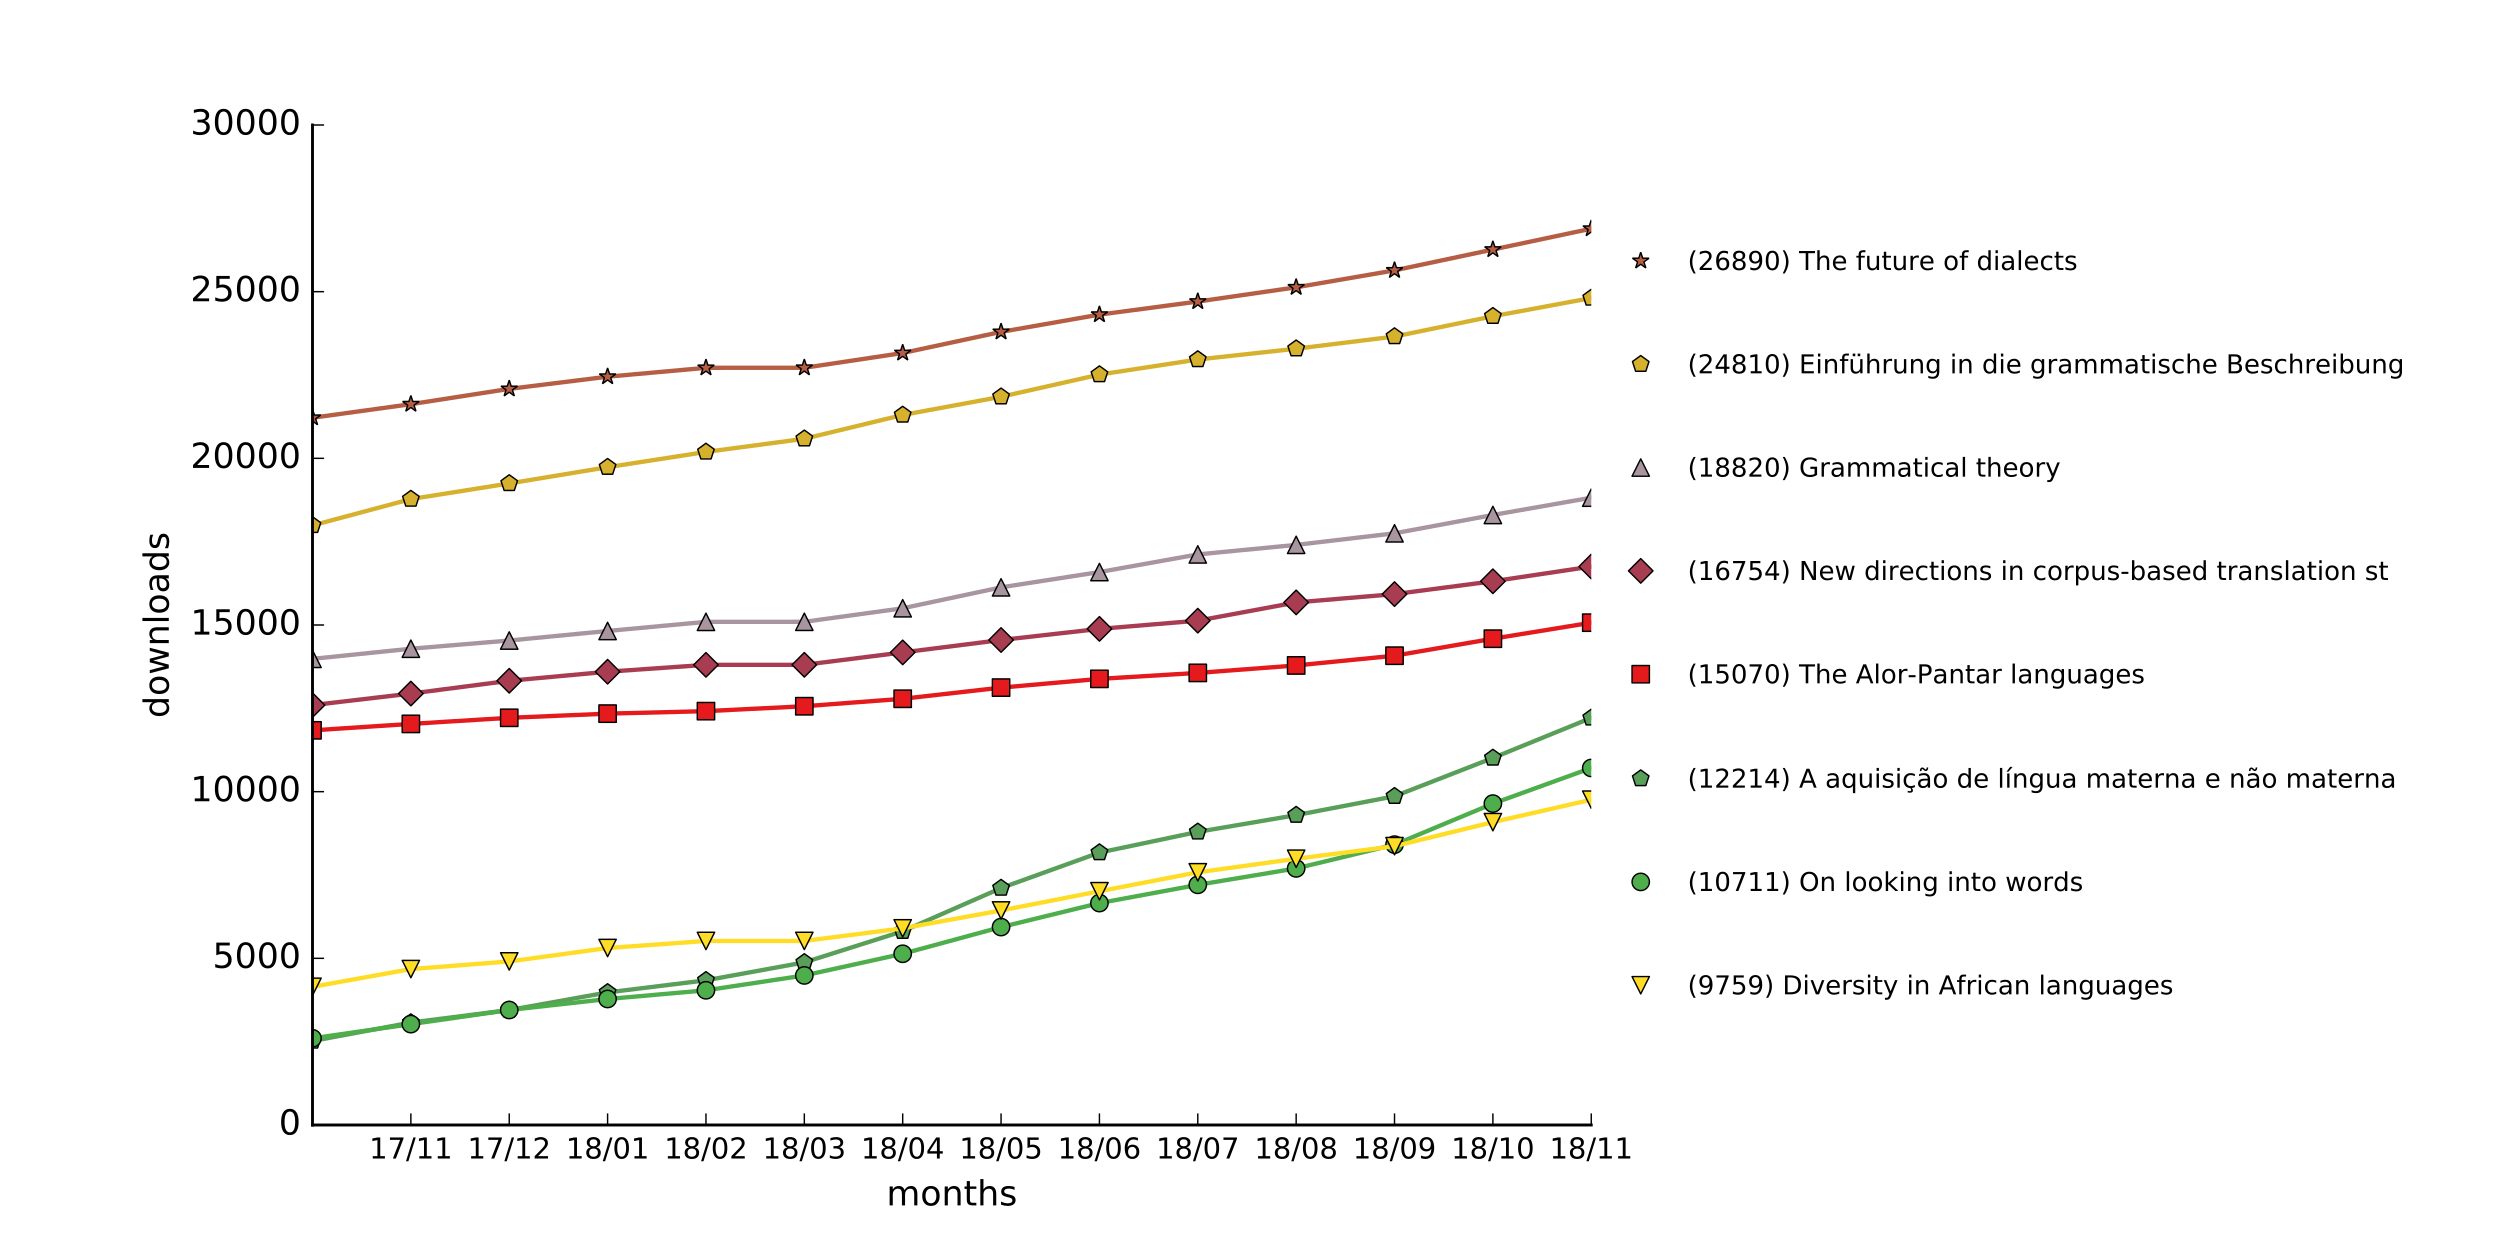 <?xml version="1.0" encoding="utf-8" standalone="no"?>
<!DOCTYPE svg PUBLIC "-//W3C//DTD SVG 1.1//EN"
  "http://www.w3.org/Graphics/SVG/1.1/DTD/svg11.dtd">
<!-- Created with matplotlib (http://matplotlib.org/) -->
<svg height="432pt" version="1.1" viewBox="0 0 864 432" width="864pt" xmlns="http://www.w3.org/2000/svg" xmlns:xlink="http://www.w3.org/1999/xlink">
 <defs>
  <style type="text/css">
*{stroke-linecap:butt;stroke-linejoin:round;stroke-miterlimit:100000;}
  </style>
 </defs>
 <g id="figure_1">
  <g id="patch_1">
   <path d="M 0 432 
L 864 432 
L 864 0 
L 0 0 
z
" style="fill:#ffffff;"/>
  </g>
  <g id="axes_1">
   <g id="patch_2">
    <path d="M 108 388.8 
L 549.936 388.8 
L 549.936 43.2 
L 108 43.2 
z
" style="fill:#ffffff;"/>
   </g>
   <g id="line2d_1">
    <path clip-path="url(#p7399855d3b)" d="M 108 144.369 
L 141.995 139.68 
L 175.99 134.392 
L 209.985 130.176 
L 243.98 127.112 
L 277.975 127.1 
L 311.97 121.997 
L 345.966 114.693 
L 379.961 108.726 
L 413.956 104.21 
L 447.951 99.291 
L 481.946 93.439 
L 515.941 86.239 
L 549.936 79.027 
" style="fill:none;stroke:#b55e43;stroke-linecap:square;stroke-width:1.5;"/>
   </g>
   <g id="line2d_2">
    <defs>
     <path d="M 0 -3 
L -0.674 -0.927 
L -2.853 -0.927 
L -1.09 0.354 
L -1.763 2.427 
L -0 1.146 
L 1.763 2.427 
L 1.09 0.354 
L 2.853 -0.927 
L 0.674 -0.927 
z
" id="mc216f49423" style="stroke:#000000;stroke-linejoin:bevel;stroke-width:0.5;"/>
    </defs>
    <g clip-path="url(#p7399855d3b)">
     <use style="fill:#b55e43;stroke:#000000;stroke-linejoin:bevel;stroke-width:0.5;" x="108.0" xlink:href="#mc216f49423" y="144.369"/>
     <use style="fill:#b55e43;stroke:#000000;stroke-linejoin:bevel;stroke-width:0.5;" x="141.995" xlink:href="#mc216f49423" y="139.68"/>
     <use style="fill:#b55e43;stroke:#000000;stroke-linejoin:bevel;stroke-width:0.5;" x="175.99" xlink:href="#mc216f49423" y="134.392"/>
     <use style="fill:#b55e43;stroke:#000000;stroke-linejoin:bevel;stroke-width:0.5;" x="209.985" xlink:href="#mc216f49423" y="130.176"/>
     <use style="fill:#b55e43;stroke:#000000;stroke-linejoin:bevel;stroke-width:0.5;" x="243.98" xlink:href="#mc216f49423" y="127.112"/>
     <use style="fill:#b55e43;stroke:#000000;stroke-linejoin:bevel;stroke-width:0.5;" x="277.975" xlink:href="#mc216f49423" y="127.1"/>
     <use style="fill:#b55e43;stroke:#000000;stroke-linejoin:bevel;stroke-width:0.5;" x="311.97" xlink:href="#mc216f49423" y="121.997"/>
     <use style="fill:#b55e43;stroke:#000000;stroke-linejoin:bevel;stroke-width:0.5;" x="345.966" xlink:href="#mc216f49423" y="114.693"/>
     <use style="fill:#b55e43;stroke:#000000;stroke-linejoin:bevel;stroke-width:0.5;" x="379.961" xlink:href="#mc216f49423" y="108.726"/>
     <use style="fill:#b55e43;stroke:#000000;stroke-linejoin:bevel;stroke-width:0.5;" x="413.956" xlink:href="#mc216f49423" y="104.21"/>
     <use style="fill:#b55e43;stroke:#000000;stroke-linejoin:bevel;stroke-width:0.5;" x="447.951" xlink:href="#mc216f49423" y="99.291"/>
     <use style="fill:#b55e43;stroke:#000000;stroke-linejoin:bevel;stroke-width:0.5;" x="481.946" xlink:href="#mc216f49423" y="93.439"/>
     <use style="fill:#b55e43;stroke:#000000;stroke-linejoin:bevel;stroke-width:0.5;" x="515.941" xlink:href="#mc216f49423" y="86.239"/>
     <use style="fill:#b55e43;stroke:#000000;stroke-linejoin:bevel;stroke-width:0.5;" x="549.936" xlink:href="#mc216f49423" y="79.027"/>
    </g>
   </g>
   <g id="line2d_3">
    <path clip-path="url(#p7399855d3b)" d="M 108 181.578 
L 141.995 172.477 
L 175.99 167.075 
L 209.985 161.453 
L 243.98 156.188 
L 277.975 151.638 
L 311.97 143.412 
L 345.966 137.123 
L 379.961 129.45 
L 413.956 124.243 
L 447.951 120.511 
L 481.946 116.306 
L 515.941 109.302 
L 549.936 102.989 
" style="fill:none;stroke:#d6b12e;stroke-linecap:square;stroke-width:1.5;"/>
   </g>
   <g id="line2d_4">
    <defs>
     <path d="M 0 -3 
L -2.853 -0.927 
L -1.763 2.427 
L 1.763 2.427 
L 2.853 -0.927 
z
" id="m7409b1fb3a" style="stroke:#000000;stroke-linejoin:miter;stroke-width:0.5;"/>
    </defs>
    <g clip-path="url(#p7399855d3b)">
     <use style="fill:#d6b12e;stroke:#000000;stroke-linejoin:miter;stroke-width:0.5;" x="108.0" xlink:href="#m7409b1fb3a" y="181.578"/>
     <use style="fill:#d6b12e;stroke:#000000;stroke-linejoin:miter;stroke-width:0.5;" x="141.995" xlink:href="#m7409b1fb3a" y="172.477"/>
     <use style="fill:#d6b12e;stroke:#000000;stroke-linejoin:miter;stroke-width:0.5;" x="175.99" xlink:href="#m7409b1fb3a" y="167.075"/>
     <use style="fill:#d6b12e;stroke:#000000;stroke-linejoin:miter;stroke-width:0.5;" x="209.985" xlink:href="#m7409b1fb3a" y="161.453"/>
     <use style="fill:#d6b12e;stroke:#000000;stroke-linejoin:miter;stroke-width:0.5;" x="243.98" xlink:href="#m7409b1fb3a" y="156.188"/>
     <use style="fill:#d6b12e;stroke:#000000;stroke-linejoin:miter;stroke-width:0.5;" x="277.975" xlink:href="#m7409b1fb3a" y="151.638"/>
     <use style="fill:#d6b12e;stroke:#000000;stroke-linejoin:miter;stroke-width:0.5;" x="311.97" xlink:href="#m7409b1fb3a" y="143.412"/>
     <use style="fill:#d6b12e;stroke:#000000;stroke-linejoin:miter;stroke-width:0.5;" x="345.966" xlink:href="#m7409b1fb3a" y="137.123"/>
     <use style="fill:#d6b12e;stroke:#000000;stroke-linejoin:miter;stroke-width:0.5;" x="379.961" xlink:href="#m7409b1fb3a" y="129.45"/>
     <use style="fill:#d6b12e;stroke:#000000;stroke-linejoin:miter;stroke-width:0.5;" x="413.956" xlink:href="#m7409b1fb3a" y="124.243"/>
     <use style="fill:#d6b12e;stroke:#000000;stroke-linejoin:miter;stroke-width:0.5;" x="447.951" xlink:href="#m7409b1fb3a" y="120.511"/>
     <use style="fill:#d6b12e;stroke:#000000;stroke-linejoin:miter;stroke-width:0.5;" x="481.946" xlink:href="#m7409b1fb3a" y="116.306"/>
     <use style="fill:#d6b12e;stroke:#000000;stroke-linejoin:miter;stroke-width:0.5;" x="515.941" xlink:href="#m7409b1fb3a" y="109.302"/>
     <use style="fill:#d6b12e;stroke:#000000;stroke-linejoin:miter;stroke-width:0.5;" x="549.936" xlink:href="#m7409b1fb3a" y="102.989"/>
    </g>
   </g>
   <g id="line2d_5">
    <path clip-path="url(#p7399855d3b)" d="M 108 227.693 
L 141.995 224.191 
L 175.99 221.357 
L 209.985 218.062 
L 243.98 214.906 
L 277.975 214.894 
L 311.97 210.217 
L 345.966 202.982 
L 379.961 197.695 
L 413.956 191.601 
L 447.951 188.306 
L 481.946 184.308 
L 515.941 177.972 
L 549.936 171.994 
" style="fill:none;stroke:#a8959f;stroke-linecap:square;stroke-width:1.5;"/>
   </g>
   <g id="line2d_6">
    <defs>
     <path d="M 0 -3 
L -3 3 
L 3 3 
z
" id="m44a8c5b2d0" style="stroke:#000000;stroke-linejoin:miter;stroke-width:0.5;"/>
    </defs>
    <g clip-path="url(#p7399855d3b)">
     <use style="fill:#a8959f;stroke:#000000;stroke-linejoin:miter;stroke-width:0.5;" x="108.0" xlink:href="#m44a8c5b2d0" y="227.693"/>
     <use style="fill:#a8959f;stroke:#000000;stroke-linejoin:miter;stroke-width:0.5;" x="141.995" xlink:href="#m44a8c5b2d0" y="224.191"/>
     <use style="fill:#a8959f;stroke:#000000;stroke-linejoin:miter;stroke-width:0.5;" x="175.99" xlink:href="#m44a8c5b2d0" y="221.357"/>
     <use style="fill:#a8959f;stroke:#000000;stroke-linejoin:miter;stroke-width:0.5;" x="209.985" xlink:href="#m44a8c5b2d0" y="218.062"/>
     <use style="fill:#a8959f;stroke:#000000;stroke-linejoin:miter;stroke-width:0.5;" x="243.98" xlink:href="#m44a8c5b2d0" y="214.906"/>
     <use style="fill:#a8959f;stroke:#000000;stroke-linejoin:miter;stroke-width:0.5;" x="277.975" xlink:href="#m44a8c5b2d0" y="214.894"/>
     <use style="fill:#a8959f;stroke:#000000;stroke-linejoin:miter;stroke-width:0.5;" x="311.97" xlink:href="#m44a8c5b2d0" y="210.217"/>
     <use style="fill:#a8959f;stroke:#000000;stroke-linejoin:miter;stroke-width:0.5;" x="345.966" xlink:href="#m44a8c5b2d0" y="202.982"/>
     <use style="fill:#a8959f;stroke:#000000;stroke-linejoin:miter;stroke-width:0.5;" x="379.961" xlink:href="#m44a8c5b2d0" y="197.695"/>
     <use style="fill:#a8959f;stroke:#000000;stroke-linejoin:miter;stroke-width:0.5;" x="413.956" xlink:href="#m44a8c5b2d0" y="191.601"/>
     <use style="fill:#a8959f;stroke:#000000;stroke-linejoin:miter;stroke-width:0.5;" x="447.951" xlink:href="#m44a8c5b2d0" y="188.306"/>
     <use style="fill:#a8959f;stroke:#000000;stroke-linejoin:miter;stroke-width:0.5;" x="481.946" xlink:href="#m44a8c5b2d0" y="184.308"/>
     <use style="fill:#a8959f;stroke:#000000;stroke-linejoin:miter;stroke-width:0.5;" x="515.941" xlink:href="#m44a8c5b2d0" y="177.972"/>
     <use style="fill:#a8959f;stroke:#000000;stroke-linejoin:miter;stroke-width:0.5;" x="549.936" xlink:href="#m44a8c5b2d0" y="171.994"/>
    </g>
   </g>
   <g id="line2d_7">
    <path clip-path="url(#p7399855d3b)" d="M 108 243.683 
L 141.995 239.697 
L 175.99 235.273 
L 209.985 232.14 
L 243.98 229.766 
L 277.975 229.755 
L 311.97 225.469 
L 345.966 221.184 
L 379.961 217.336 
L 413.956 214.502 
L 447.951 208.189 
L 481.946 205.321 
L 515.941 200.886 
L 549.936 195.794 
" style="fill:none;stroke:#a83d52;stroke-linecap:square;stroke-width:1.5;"/>
   </g>
   <g id="line2d_8">
    <defs>
     <path d="M -0 4.243 
L 4.243 0 
L 0 -4.243 
L -4.243 -0 
z
" id="m73caa5cac5" style="stroke:#000000;stroke-linejoin:miter;stroke-width:0.5;"/>
    </defs>
    <g clip-path="url(#p7399855d3b)">
     <use style="fill:#a83d52;stroke:#000000;stroke-linejoin:miter;stroke-width:0.5;" x="108.0" xlink:href="#m73caa5cac5" y="243.683"/>
     <use style="fill:#a83d52;stroke:#000000;stroke-linejoin:miter;stroke-width:0.5;" x="141.995" xlink:href="#m73caa5cac5" y="239.697"/>
     <use style="fill:#a83d52;stroke:#000000;stroke-linejoin:miter;stroke-width:0.5;" x="175.99" xlink:href="#m73caa5cac5" y="235.273"/>
     <use style="fill:#a83d52;stroke:#000000;stroke-linejoin:miter;stroke-width:0.5;" x="209.985" xlink:href="#m73caa5cac5" y="232.14"/>
     <use style="fill:#a83d52;stroke:#000000;stroke-linejoin:miter;stroke-width:0.5;" x="243.98" xlink:href="#m73caa5cac5" y="229.766"/>
     <use style="fill:#a83d52;stroke:#000000;stroke-linejoin:miter;stroke-width:0.5;" x="277.975" xlink:href="#m73caa5cac5" y="229.755"/>
     <use style="fill:#a83d52;stroke:#000000;stroke-linejoin:miter;stroke-width:0.5;" x="311.97" xlink:href="#m73caa5cac5" y="225.469"/>
     <use style="fill:#a83d52;stroke:#000000;stroke-linejoin:miter;stroke-width:0.5;" x="345.966" xlink:href="#m73caa5cac5" y="221.184"/>
     <use style="fill:#a83d52;stroke:#000000;stroke-linejoin:miter;stroke-width:0.5;" x="379.961" xlink:href="#m73caa5cac5" y="217.336"/>
     <use style="fill:#a83d52;stroke:#000000;stroke-linejoin:miter;stroke-width:0.5;" x="413.956" xlink:href="#m73caa5cac5" y="214.502"/>
     <use style="fill:#a83d52;stroke:#000000;stroke-linejoin:miter;stroke-width:0.5;" x="447.951" xlink:href="#m73caa5cac5" y="208.189"/>
     <use style="fill:#a83d52;stroke:#000000;stroke-linejoin:miter;stroke-width:0.5;" x="481.946" xlink:href="#m73caa5cac5" y="205.321"/>
     <use style="fill:#a83d52;stroke:#000000;stroke-linejoin:miter;stroke-width:0.5;" x="515.941" xlink:href="#m73caa5cac5" y="200.886"/>
     <use style="fill:#a83d52;stroke:#000000;stroke-linejoin:miter;stroke-width:0.5;" x="549.936" xlink:href="#m73caa5cac5" y="195.794"/>
    </g>
   </g>
   <g id="line2d_9">
    <path clip-path="url(#p7399855d3b)" d="M 108 252.403 
L 141.995 250.18 
L 175.99 248.072 
L 209.985 246.632 
L 243.98 245.768 
L 277.975 244.074 
L 311.97 241.494 
L 345.966 237.635 
L 379.961 234.616 
L 413.956 232.554 
L 447.951 229.974 
L 481.946 226.61 
L 515.941 220.735 
L 549.936 215.194 
" style="fill:none;stroke:#e41a1c;stroke-linecap:square;stroke-width:1.5;"/>
   </g>
   <g id="line2d_10">
    <defs>
     <path d="M -3 3 
L 3 3 
L 3 -3 
L -3 -3 
z
" id="m47f07390fa" style="stroke:#000000;stroke-linejoin:miter;stroke-width:0.5;"/>
    </defs>
    <g clip-path="url(#p7399855d3b)">
     <use style="fill:#e41a1c;stroke:#000000;stroke-linejoin:miter;stroke-width:0.5;" x="108.0" xlink:href="#m47f07390fa" y="252.403"/>
     <use style="fill:#e41a1c;stroke:#000000;stroke-linejoin:miter;stroke-width:0.5;" x="141.995" xlink:href="#m47f07390fa" y="250.18"/>
     <use style="fill:#e41a1c;stroke:#000000;stroke-linejoin:miter;stroke-width:0.5;" x="175.99" xlink:href="#m47f07390fa" y="248.072"/>
     <use style="fill:#e41a1c;stroke:#000000;stroke-linejoin:miter;stroke-width:0.5;" x="209.985" xlink:href="#m47f07390fa" y="246.632"/>
     <use style="fill:#e41a1c;stroke:#000000;stroke-linejoin:miter;stroke-width:0.5;" x="243.98" xlink:href="#m47f07390fa" y="245.768"/>
     <use style="fill:#e41a1c;stroke:#000000;stroke-linejoin:miter;stroke-width:0.5;" x="277.975" xlink:href="#m47f07390fa" y="244.074"/>
     <use style="fill:#e41a1c;stroke:#000000;stroke-linejoin:miter;stroke-width:0.5;" x="311.97" xlink:href="#m47f07390fa" y="241.494"/>
     <use style="fill:#e41a1c;stroke:#000000;stroke-linejoin:miter;stroke-width:0.5;" x="345.966" xlink:href="#m47f07390fa" y="237.635"/>
     <use style="fill:#e41a1c;stroke:#000000;stroke-linejoin:miter;stroke-width:0.5;" x="379.961" xlink:href="#m47f07390fa" y="234.616"/>
     <use style="fill:#e41a1c;stroke:#000000;stroke-linejoin:miter;stroke-width:0.5;" x="413.956" xlink:href="#m47f07390fa" y="232.554"/>
     <use style="fill:#e41a1c;stroke:#000000;stroke-linejoin:miter;stroke-width:0.5;" x="447.951" xlink:href="#m47f07390fa" y="229.974"/>
     <use style="fill:#e41a1c;stroke:#000000;stroke-linejoin:miter;stroke-width:0.5;" x="481.946" xlink:href="#m47f07390fa" y="226.61"/>
     <use style="fill:#e41a1c;stroke:#000000;stroke-linejoin:miter;stroke-width:0.5;" x="515.941" xlink:href="#m47f07390fa" y="220.735"/>
     <use style="fill:#e41a1c;stroke:#000000;stroke-linejoin:miter;stroke-width:0.5;" x="549.936" xlink:href="#m47f07390fa" y="215.194"/>
    </g>
   </g>
   <g id="line2d_11">
    <path clip-path="url(#p7399855d3b)" d="M 108 359.77 
L 141.995 353.388 
L 175.99 349.068 
L 209.985 342.973 
L 243.98 338.792 
L 277.975 332.594 
L 311.97 321.834 
L 345.966 306.916 
L 379.961 294.647 
L 413.956 287.493 
L 447.951 281.699 
L 481.946 275.19 
L 515.941 261.953 
L 549.936 248.095 
" style="fill:none;stroke:#599f59;stroke-linecap:square;stroke-width:1.5;"/>
   </g>
   <g id="line2d_12">
    <defs>
     <path d="M 0 -3 
L -2.853 -0.927 
L -1.763 2.427 
L 1.763 2.427 
L 2.853 -0.927 
z
" id="mcd75ce36d4" style="stroke:#000000;stroke-linejoin:miter;stroke-width:0.5;"/>
    </defs>
    <g clip-path="url(#p7399855d3b)">
     <use style="fill:#599f59;stroke:#000000;stroke-linejoin:miter;stroke-width:0.5;" x="108.0" xlink:href="#mcd75ce36d4" y="359.77"/>
     <use style="fill:#599f59;stroke:#000000;stroke-linejoin:miter;stroke-width:0.5;" x="141.995" xlink:href="#mcd75ce36d4" y="353.388"/>
     <use style="fill:#599f59;stroke:#000000;stroke-linejoin:miter;stroke-width:0.5;" x="175.99" xlink:href="#mcd75ce36d4" y="349.068"/>
     <use style="fill:#599f59;stroke:#000000;stroke-linejoin:miter;stroke-width:0.5;" x="209.985" xlink:href="#mcd75ce36d4" y="342.973"/>
     <use style="fill:#599f59;stroke:#000000;stroke-linejoin:miter;stroke-width:0.5;" x="243.98" xlink:href="#mcd75ce36d4" y="338.792"/>
     <use style="fill:#599f59;stroke:#000000;stroke-linejoin:miter;stroke-width:0.5;" x="277.975" xlink:href="#mcd75ce36d4" y="332.594"/>
     <use style="fill:#599f59;stroke:#000000;stroke-linejoin:miter;stroke-width:0.5;" x="311.97" xlink:href="#mcd75ce36d4" y="321.834"/>
     <use style="fill:#599f59;stroke:#000000;stroke-linejoin:miter;stroke-width:0.5;" x="345.966" xlink:href="#mcd75ce36d4" y="306.916"/>
     <use style="fill:#599f59;stroke:#000000;stroke-linejoin:miter;stroke-width:0.5;" x="379.961" xlink:href="#mcd75ce36d4" y="294.647"/>
     <use style="fill:#599f59;stroke:#000000;stroke-linejoin:miter;stroke-width:0.5;" x="413.956" xlink:href="#mcd75ce36d4" y="287.493"/>
     <use style="fill:#599f59;stroke:#000000;stroke-linejoin:miter;stroke-width:0.5;" x="447.951" xlink:href="#mcd75ce36d4" y="281.699"/>
     <use style="fill:#599f59;stroke:#000000;stroke-linejoin:miter;stroke-width:0.5;" x="481.946" xlink:href="#mcd75ce36d4" y="275.19"/>
     <use style="fill:#599f59;stroke:#000000;stroke-linejoin:miter;stroke-width:0.5;" x="515.941" xlink:href="#mcd75ce36d4" y="261.953"/>
     <use style="fill:#599f59;stroke:#000000;stroke-linejoin:miter;stroke-width:0.5;" x="549.936" xlink:href="#mcd75ce36d4" y="248.095"/>
    </g>
   </g>
   <g id="line2d_13">
    <path clip-path="url(#p7399855d3b)" d="M 108 358.825 
L 141.995 353.94 
L 175.99 349.056 
L 209.985 345.254 
L 243.98 342.248 
L 277.975 337.11 
L 311.97 329.622 
L 345.966 320.394 
L 379.961 312.1 
L 413.956 305.798 
L 447.951 300.119 
L 481.946 291.905 
L 515.941 277.724 
L 549.936 265.409 
" style="fill:none;stroke:#4eae4b;stroke-linecap:square;stroke-width:1.5;"/>
   </g>
   <g id="line2d_14">
    <defs>
     <path d="M 0 3 
C 0.796 3 1.559 2.684 2.121 2.121 
C 2.684 1.559 3 0.796 3 0 
C 3 -0.796 2.684 -1.559 2.121 -2.121 
C 1.559 -2.684 0.796 -3 0 -3 
C -0.796 -3 -1.559 -2.684 -2.121 -2.121 
C -2.684 -1.559 -3 -0.796 -3 0 
C -3 0.796 -2.684 1.559 -2.121 2.121 
C -1.559 2.684 -0.796 3 0 3 
z
" id="mf5baed39ea" style="stroke:#000000;stroke-width:0.5;"/>
    </defs>
    <g clip-path="url(#p7399855d3b)">
     <use style="fill:#4eae4b;stroke:#000000;stroke-width:0.5;" x="108.0" xlink:href="#mf5baed39ea" y="358.825"/>
     <use style="fill:#4eae4b;stroke:#000000;stroke-width:0.5;" x="141.995" xlink:href="#mf5baed39ea" y="353.94"/>
     <use style="fill:#4eae4b;stroke:#000000;stroke-width:0.5;" x="175.99" xlink:href="#mf5baed39ea" y="349.056"/>
     <use style="fill:#4eae4b;stroke:#000000;stroke-width:0.5;" x="209.985" xlink:href="#mf5baed39ea" y="345.254"/>
     <use style="fill:#4eae4b;stroke:#000000;stroke-width:0.5;" x="243.98" xlink:href="#mf5baed39ea" y="342.248"/>
     <use style="fill:#4eae4b;stroke:#000000;stroke-width:0.5;" x="277.975" xlink:href="#mf5baed39ea" y="337.11"/>
     <use style="fill:#4eae4b;stroke:#000000;stroke-width:0.5;" x="311.97" xlink:href="#mf5baed39ea" y="329.622"/>
     <use style="fill:#4eae4b;stroke:#000000;stroke-width:0.5;" x="345.966" xlink:href="#mf5baed39ea" y="320.394"/>
     <use style="fill:#4eae4b;stroke:#000000;stroke-width:0.5;" x="379.961" xlink:href="#mf5baed39ea" y="312.1"/>
     <use style="fill:#4eae4b;stroke:#000000;stroke-width:0.5;" x="413.956" xlink:href="#mf5baed39ea" y="305.798"/>
     <use style="fill:#4eae4b;stroke:#000000;stroke-width:0.5;" x="447.951" xlink:href="#mf5baed39ea" y="300.119"/>
     <use style="fill:#4eae4b;stroke:#000000;stroke-width:0.5;" x="481.946" xlink:href="#mf5baed39ea" y="291.905"/>
     <use style="fill:#4eae4b;stroke:#000000;stroke-width:0.5;" x="515.941" xlink:href="#mf5baed39ea" y="277.724"/>
     <use style="fill:#4eae4b;stroke:#000000;stroke-width:0.5;" x="549.936" xlink:href="#mf5baed39ea" y="265.409"/>
    </g>
   </g>
   <g id="line2d_15">
    <path clip-path="url(#p7399855d3b)" d="M 108 341.038 
L 141.995 334.909 
L 175.99 332.271 
L 209.985 327.629 
L 243.98 325.198 
L 277.975 325.187 
L 311.97 320.832 
L 345.966 314.657 
L 379.961 308.01 
L 413.956 301.467 
L 447.951 296.79 
L 481.946 292.435 
L 515.941 284.129 
L 549.936 276.376 
" style="fill:none;stroke:#ffdd26;stroke-linecap:square;stroke-width:1.5;"/>
   </g>
   <g id="line2d_16">
    <defs>
     <path d="M -0 3 
L 3 -3 
L -3 -3 
z
" id="mb6f9dc75f5" style="stroke:#000000;stroke-linejoin:miter;stroke-width:0.5;"/>
    </defs>
    <g clip-path="url(#p7399855d3b)">
     <use style="fill:#ffdd26;stroke:#000000;stroke-linejoin:miter;stroke-width:0.5;" x="108.0" xlink:href="#mb6f9dc75f5" y="341.038"/>
     <use style="fill:#ffdd26;stroke:#000000;stroke-linejoin:miter;stroke-width:0.5;" x="141.995" xlink:href="#mb6f9dc75f5" y="334.909"/>
     <use style="fill:#ffdd26;stroke:#000000;stroke-linejoin:miter;stroke-width:0.5;" x="175.99" xlink:href="#mb6f9dc75f5" y="332.271"/>
     <use style="fill:#ffdd26;stroke:#000000;stroke-linejoin:miter;stroke-width:0.5;" x="209.985" xlink:href="#mb6f9dc75f5" y="327.629"/>
     <use style="fill:#ffdd26;stroke:#000000;stroke-linejoin:miter;stroke-width:0.5;" x="243.98" xlink:href="#mb6f9dc75f5" y="325.198"/>
     <use style="fill:#ffdd26;stroke:#000000;stroke-linejoin:miter;stroke-width:0.5;" x="277.975" xlink:href="#mb6f9dc75f5" y="325.187"/>
     <use style="fill:#ffdd26;stroke:#000000;stroke-linejoin:miter;stroke-width:0.5;" x="311.97" xlink:href="#mb6f9dc75f5" y="320.832"/>
     <use style="fill:#ffdd26;stroke:#000000;stroke-linejoin:miter;stroke-width:0.5;" x="345.966" xlink:href="#mb6f9dc75f5" y="314.657"/>
     <use style="fill:#ffdd26;stroke:#000000;stroke-linejoin:miter;stroke-width:0.5;" x="379.961" xlink:href="#mb6f9dc75f5" y="308.01"/>
     <use style="fill:#ffdd26;stroke:#000000;stroke-linejoin:miter;stroke-width:0.5;" x="413.956" xlink:href="#mb6f9dc75f5" y="301.467"/>
     <use style="fill:#ffdd26;stroke:#000000;stroke-linejoin:miter;stroke-width:0.5;" x="447.951" xlink:href="#mb6f9dc75f5" y="296.79"/>
     <use style="fill:#ffdd26;stroke:#000000;stroke-linejoin:miter;stroke-width:0.5;" x="481.946" xlink:href="#mb6f9dc75f5" y="292.435"/>
     <use style="fill:#ffdd26;stroke:#000000;stroke-linejoin:miter;stroke-width:0.5;" x="515.941" xlink:href="#mb6f9dc75f5" y="284.129"/>
     <use style="fill:#ffdd26;stroke:#000000;stroke-linejoin:miter;stroke-width:0.5;" x="549.936" xlink:href="#mb6f9dc75f5" y="276.376"/>
    </g>
   </g>
   <g id="patch_3">
    <path d="M 108 388.8 
L 549.936 388.8 
" style="fill:none;stroke:#000000;stroke-linecap:square;stroke-linejoin:miter;"/>
   </g>
   <g id="patch_4">
    <path d="M 108 388.8 
L 108 43.2 
" style="fill:none;stroke:#000000;stroke-linecap:square;stroke-linejoin:miter;"/>
   </g>
   <g id="matplotlib.axis_1">
    <g id="xtick_1">
     <g id="line2d_17">
      <defs>
       <path d="M 0 0 
L 0 -4 
" id="mac52a5567e" style="stroke:#000000;stroke-width:0.5;"/>
      </defs>
      <g>
       <use style="stroke:#000000;stroke-width:0.5;" x="141.995" xlink:href="#mac52a5567e" y="388.8"/>
      </g>
     </g>
     <g id="text_1">
      <!-- 17/11 -->
      <defs>
       <path d="M 12.406 8.297 
L 28.516 8.297 
L 28.516 63.922 
L 10.984 60.406 
L 10.984 69.391 
L 28.422 72.906 
L 38.281 72.906 
L 38.281 8.297 
L 54.391 8.297 
L 54.391 0 
L 12.406 0 
z
" id="BitstreamVeraSans-Roman-31"/>
       <path d="M 8.203 72.906 
L 55.078 72.906 
L 55.078 68.703 
L 28.609 0 
L 18.312 0 
L 43.219 64.594 
L 8.203 64.594 
z
" id="BitstreamVeraSans-Roman-37"/>
       <path d="M 25.391 72.906 
L 33.688 72.906 
L 8.297 -9.281 
L 0 -9.281 
z
" id="BitstreamVeraSans-Roman-2f"/>
      </defs>
      <g transform="translate(127.586 400.398)scale(0.1 -0.1)">
       <use xlink:href="#BitstreamVeraSans-Roman-31"/>
       <use x="63.623" xlink:href="#BitstreamVeraSans-Roman-37"/>
       <use x="127.246" xlink:href="#BitstreamVeraSans-Roman-2f"/>
       <use x="160.938" xlink:href="#BitstreamVeraSans-Roman-31"/>
       <use x="224.561" xlink:href="#BitstreamVeraSans-Roman-31"/>
      </g>
     </g>
    </g>
    <g id="xtick_2">
     <g id="line2d_18">
      <g>
       <use style="stroke:#000000;stroke-width:0.5;" x="175.99" xlink:href="#mac52a5567e" y="388.8"/>
      </g>
     </g>
     <g id="text_2">
      <!-- 17/12 -->
      <defs>
       <path d="M 19.188 8.297 
L 53.609 8.297 
L 53.609 0 
L 7.328 0 
L 7.328 8.297 
Q 12.938 14.109 22.625 23.891 
Q 32.328 33.688 34.812 36.531 
Q 39.547 41.844 41.422 45.531 
Q 43.312 49.219 43.312 52.781 
Q 43.312 58.594 39.234 62.25 
Q 35.156 65.922 28.609 65.922 
Q 23.969 65.922 18.812 64.312 
Q 13.672 62.703 7.812 59.422 
L 7.812 69.391 
Q 13.766 71.781 18.938 73 
Q 24.125 74.219 28.422 74.219 
Q 39.75 74.219 46.484 68.547 
Q 53.219 62.891 53.219 53.422 
Q 53.219 48.922 51.531 44.891 
Q 49.859 40.875 45.406 35.406 
Q 44.188 33.984 37.641 27.219 
Q 31.109 20.453 19.188 8.297 
" id="BitstreamVeraSans-Roman-32"/>
      </defs>
      <g transform="translate(161.581 400.398)scale(0.1 -0.1)">
       <use xlink:href="#BitstreamVeraSans-Roman-31"/>
       <use x="63.623" xlink:href="#BitstreamVeraSans-Roman-37"/>
       <use x="127.246" xlink:href="#BitstreamVeraSans-Roman-2f"/>
       <use x="160.938" xlink:href="#BitstreamVeraSans-Roman-31"/>
       <use x="224.561" xlink:href="#BitstreamVeraSans-Roman-32"/>
      </g>
     </g>
    </g>
    <g id="xtick_3">
     <g id="line2d_19">
      <g>
       <use style="stroke:#000000;stroke-width:0.5;" x="209.985" xlink:href="#mac52a5567e" y="388.8"/>
      </g>
     </g>
     <g id="text_3">
      <!-- 18/01 -->
      <defs>
       <path d="M 31.781 34.625 
Q 24.75 34.625 20.719 30.859 
Q 16.703 27.094 16.703 20.516 
Q 16.703 13.922 20.719 10.156 
Q 24.75 6.391 31.781 6.391 
Q 38.812 6.391 42.859 10.172 
Q 46.922 13.969 46.922 20.516 
Q 46.922 27.094 42.891 30.859 
Q 38.875 34.625 31.781 34.625 
M 21.922 38.812 
Q 15.578 40.375 12.031 44.719 
Q 8.5 49.078 8.5 55.328 
Q 8.5 64.062 14.719 69.141 
Q 20.953 74.219 31.781 74.219 
Q 42.672 74.219 48.875 69.141 
Q 55.078 64.062 55.078 55.328 
Q 55.078 49.078 51.531 44.719 
Q 48 40.375 41.703 38.812 
Q 48.828 37.156 52.797 32.312 
Q 56.781 27.484 56.781 20.516 
Q 56.781 9.906 50.312 4.234 
Q 43.844 -1.422 31.781 -1.422 
Q 19.734 -1.422 13.25 4.234 
Q 6.781 9.906 6.781 20.516 
Q 6.781 27.484 10.781 32.312 
Q 14.797 37.156 21.922 38.812 
M 18.312 54.391 
Q 18.312 48.734 21.844 45.562 
Q 25.391 42.391 31.781 42.391 
Q 38.141 42.391 41.719 45.562 
Q 45.312 48.734 45.312 54.391 
Q 45.312 60.062 41.719 63.234 
Q 38.141 66.406 31.781 66.406 
Q 25.391 66.406 21.844 63.234 
Q 18.312 60.062 18.312 54.391 
" id="BitstreamVeraSans-Roman-38"/>
       <path d="M 31.781 66.406 
Q 24.172 66.406 20.328 58.906 
Q 16.5 51.422 16.5 36.375 
Q 16.5 21.391 20.328 13.891 
Q 24.172 6.391 31.781 6.391 
Q 39.453 6.391 43.281 13.891 
Q 47.125 21.391 47.125 36.375 
Q 47.125 51.422 43.281 58.906 
Q 39.453 66.406 31.781 66.406 
M 31.781 74.219 
Q 44.047 74.219 50.516 64.516 
Q 56.984 54.828 56.984 36.375 
Q 56.984 17.969 50.516 8.266 
Q 44.047 -1.422 31.781 -1.422 
Q 19.531 -1.422 13.062 8.266 
Q 6.594 17.969 6.594 36.375 
Q 6.594 54.828 13.062 64.516 
Q 19.531 74.219 31.781 74.219 
" id="BitstreamVeraSans-Roman-30"/>
      </defs>
      <g transform="translate(195.576 400.398)scale(0.1 -0.1)">
       <use xlink:href="#BitstreamVeraSans-Roman-31"/>
       <use x="63.623" xlink:href="#BitstreamVeraSans-Roman-38"/>
       <use x="127.246" xlink:href="#BitstreamVeraSans-Roman-2f"/>
       <use x="160.938" xlink:href="#BitstreamVeraSans-Roman-30"/>
       <use x="224.561" xlink:href="#BitstreamVeraSans-Roman-31"/>
      </g>
     </g>
    </g>
    <g id="xtick_4">
     <g id="line2d_20">
      <g>
       <use style="stroke:#000000;stroke-width:0.5;" x="243.98" xlink:href="#mac52a5567e" y="388.8"/>
      </g>
     </g>
     <g id="text_4">
      <!-- 18/02 -->
      <g transform="translate(229.571 400.398)scale(0.1 -0.1)">
       <use xlink:href="#BitstreamVeraSans-Roman-31"/>
       <use x="63.623" xlink:href="#BitstreamVeraSans-Roman-38"/>
       <use x="127.246" xlink:href="#BitstreamVeraSans-Roman-2f"/>
       <use x="160.938" xlink:href="#BitstreamVeraSans-Roman-30"/>
       <use x="224.561" xlink:href="#BitstreamVeraSans-Roman-32"/>
      </g>
     </g>
    </g>
    <g id="xtick_5">
     <g id="line2d_21">
      <g>
       <use style="stroke:#000000;stroke-width:0.5;" x="277.975" xlink:href="#mac52a5567e" y="388.8"/>
      </g>
     </g>
     <g id="text_5">
      <!-- 18/03 -->
      <defs>
       <path d="M 40.578 39.312 
Q 47.656 37.797 51.625 33 
Q 55.609 28.219 55.609 21.188 
Q 55.609 10.406 48.188 4.484 
Q 40.766 -1.422 27.094 -1.422 
Q 22.516 -1.422 17.656 -0.516 
Q 12.797 0.391 7.625 2.203 
L 7.625 11.719 
Q 11.719 9.328 16.594 8.109 
Q 21.484 6.891 26.812 6.891 
Q 36.078 6.891 40.938 10.547 
Q 45.797 14.203 45.797 21.188 
Q 45.797 27.641 41.281 31.266 
Q 36.766 34.906 28.719 34.906 
L 20.219 34.906 
L 20.219 43.016 
L 29.109 43.016 
Q 36.375 43.016 40.234 45.922 
Q 44.094 48.828 44.094 54.297 
Q 44.094 59.906 40.109 62.906 
Q 36.141 65.922 28.719 65.922 
Q 24.656 65.922 20.016 65.031 
Q 15.375 64.156 9.812 62.312 
L 9.812 71.094 
Q 15.438 72.656 20.344 73.438 
Q 25.25 74.219 29.594 74.219 
Q 40.828 74.219 47.359 69.109 
Q 53.906 64.016 53.906 55.328 
Q 53.906 49.266 50.438 45.094 
Q 46.969 40.922 40.578 39.312 
" id="BitstreamVeraSans-Roman-33"/>
      </defs>
      <g transform="translate(263.566 400.398)scale(0.1 -0.1)">
       <use xlink:href="#BitstreamVeraSans-Roman-31"/>
       <use x="63.623" xlink:href="#BitstreamVeraSans-Roman-38"/>
       <use x="127.246" xlink:href="#BitstreamVeraSans-Roman-2f"/>
       <use x="160.938" xlink:href="#BitstreamVeraSans-Roman-30"/>
       <use x="224.561" xlink:href="#BitstreamVeraSans-Roman-33"/>
      </g>
     </g>
    </g>
    <g id="xtick_6">
     <g id="line2d_22">
      <g>
       <use style="stroke:#000000;stroke-width:0.5;" x="311.97" xlink:href="#mac52a5567e" y="388.8"/>
      </g>
     </g>
     <g id="text_6">
      <!-- 18/04 -->
      <defs>
       <path d="M 37.797 64.312 
L 12.891 25.391 
L 37.797 25.391 
z
M 35.203 72.906 
L 47.609 72.906 
L 47.609 25.391 
L 58.016 25.391 
L 58.016 17.188 
L 47.609 17.188 
L 47.609 0 
L 37.797 0 
L 37.797 17.188 
L 4.891 17.188 
L 4.891 26.703 
z
" id="BitstreamVeraSans-Roman-34"/>
      </defs>
      <g transform="translate(297.561 400.398)scale(0.1 -0.1)">
       <use xlink:href="#BitstreamVeraSans-Roman-31"/>
       <use x="63.623" xlink:href="#BitstreamVeraSans-Roman-38"/>
       <use x="127.246" xlink:href="#BitstreamVeraSans-Roman-2f"/>
       <use x="160.938" xlink:href="#BitstreamVeraSans-Roman-30"/>
       <use x="224.561" xlink:href="#BitstreamVeraSans-Roman-34"/>
      </g>
     </g>
    </g>
    <g id="xtick_7">
     <g id="line2d_23">
      <g>
       <use style="stroke:#000000;stroke-width:0.5;" x="345.966" xlink:href="#mac52a5567e" y="388.8"/>
      </g>
     </g>
     <g id="text_7">
      <!-- 18/05 -->
      <defs>
       <path d="M 10.797 72.906 
L 49.516 72.906 
L 49.516 64.594 
L 19.828 64.594 
L 19.828 46.734 
Q 21.969 47.469 24.109 47.828 
Q 26.266 48.188 28.422 48.188 
Q 40.625 48.188 47.75 41.5 
Q 54.891 34.812 54.891 23.391 
Q 54.891 11.625 47.562 5.094 
Q 40.234 -1.422 26.906 -1.422 
Q 22.312 -1.422 17.547 -0.641 
Q 12.797 0.141 7.719 1.703 
L 7.719 11.625 
Q 12.109 9.234 16.797 8.062 
Q 21.484 6.891 26.703 6.891 
Q 35.156 6.891 40.078 11.328 
Q 45.016 15.766 45.016 23.391 
Q 45.016 31 40.078 35.438 
Q 35.156 39.891 26.703 39.891 
Q 22.75 39.891 18.812 39.016 
Q 14.891 38.141 10.797 36.281 
z
" id="BitstreamVeraSans-Roman-35"/>
      </defs>
      <g transform="translate(331.556 400.398)scale(0.1 -0.1)">
       <use xlink:href="#BitstreamVeraSans-Roman-31"/>
       <use x="63.623" xlink:href="#BitstreamVeraSans-Roman-38"/>
       <use x="127.246" xlink:href="#BitstreamVeraSans-Roman-2f"/>
       <use x="160.938" xlink:href="#BitstreamVeraSans-Roman-30"/>
       <use x="224.561" xlink:href="#BitstreamVeraSans-Roman-35"/>
      </g>
     </g>
    </g>
    <g id="xtick_8">
     <g id="line2d_24">
      <g>
       <use style="stroke:#000000;stroke-width:0.5;" x="379.961" xlink:href="#mac52a5567e" y="388.8"/>
      </g>
     </g>
     <g id="text_8">
      <!-- 18/06 -->
      <defs>
       <path d="M 33.016 40.375 
Q 26.375 40.375 22.484 35.828 
Q 18.609 31.297 18.609 23.391 
Q 18.609 15.531 22.484 10.953 
Q 26.375 6.391 33.016 6.391 
Q 39.656 6.391 43.531 10.953 
Q 47.406 15.531 47.406 23.391 
Q 47.406 31.297 43.531 35.828 
Q 39.656 40.375 33.016 40.375 
M 52.594 71.297 
L 52.594 62.312 
Q 48.875 64.062 45.094 64.984 
Q 41.312 65.922 37.594 65.922 
Q 27.828 65.922 22.672 59.328 
Q 17.531 52.734 16.797 39.406 
Q 19.672 43.656 24.016 45.922 
Q 28.375 48.188 33.594 48.188 
Q 44.578 48.188 50.953 41.516 
Q 57.328 34.859 57.328 23.391 
Q 57.328 12.156 50.688 5.359 
Q 44.047 -1.422 33.016 -1.422 
Q 20.359 -1.422 13.672 8.266 
Q 6.984 17.969 6.984 36.375 
Q 6.984 53.656 15.188 63.938 
Q 23.391 74.219 37.203 74.219 
Q 40.922 74.219 44.703 73.484 
Q 48.484 72.75 52.594 71.297 
" id="BitstreamVeraSans-Roman-36"/>
      </defs>
      <g transform="translate(365.551 400.398)scale(0.1 -0.1)">
       <use xlink:href="#BitstreamVeraSans-Roman-31"/>
       <use x="63.623" xlink:href="#BitstreamVeraSans-Roman-38"/>
       <use x="127.246" xlink:href="#BitstreamVeraSans-Roman-2f"/>
       <use x="160.938" xlink:href="#BitstreamVeraSans-Roman-30"/>
       <use x="224.561" xlink:href="#BitstreamVeraSans-Roman-36"/>
      </g>
     </g>
    </g>
    <g id="xtick_9">
     <g id="line2d_25">
      <g>
       <use style="stroke:#000000;stroke-width:0.5;" x="413.956" xlink:href="#mac52a5567e" y="388.8"/>
      </g>
     </g>
     <g id="text_9">
      <!-- 18/07 -->
      <g transform="translate(399.546 400.398)scale(0.1 -0.1)">
       <use xlink:href="#BitstreamVeraSans-Roman-31"/>
       <use x="63.623" xlink:href="#BitstreamVeraSans-Roman-38"/>
       <use x="127.246" xlink:href="#BitstreamVeraSans-Roman-2f"/>
       <use x="160.938" xlink:href="#BitstreamVeraSans-Roman-30"/>
       <use x="224.561" xlink:href="#BitstreamVeraSans-Roman-37"/>
      </g>
     </g>
    </g>
    <g id="xtick_10">
     <g id="line2d_26">
      <g>
       <use style="stroke:#000000;stroke-width:0.5;" x="447.951" xlink:href="#mac52a5567e" y="388.8"/>
      </g>
     </g>
     <g id="text_10">
      <!-- 18/08 -->
      <g transform="translate(433.541 400.398)scale(0.1 -0.1)">
       <use xlink:href="#BitstreamVeraSans-Roman-31"/>
       <use x="63.623" xlink:href="#BitstreamVeraSans-Roman-38"/>
       <use x="127.246" xlink:href="#BitstreamVeraSans-Roman-2f"/>
       <use x="160.938" xlink:href="#BitstreamVeraSans-Roman-30"/>
       <use x="224.561" xlink:href="#BitstreamVeraSans-Roman-38"/>
      </g>
     </g>
    </g>
    <g id="xtick_11">
     <g id="line2d_27">
      <g>
       <use style="stroke:#000000;stroke-width:0.5;" x="481.946" xlink:href="#mac52a5567e" y="388.8"/>
      </g>
     </g>
     <g id="text_11">
      <!-- 18/09 -->
      <defs>
       <path d="M 10.984 1.516 
L 10.984 10.5 
Q 14.703 8.734 18.5 7.812 
Q 22.312 6.891 25.984 6.891 
Q 35.75 6.891 40.891 13.453 
Q 46.047 20.016 46.781 33.406 
Q 43.953 29.203 39.594 26.953 
Q 35.25 24.703 29.984 24.703 
Q 19.047 24.703 12.672 31.312 
Q 6.297 37.938 6.297 49.422 
Q 6.297 60.641 12.938 67.422 
Q 19.578 74.219 30.609 74.219 
Q 43.266 74.219 49.922 64.516 
Q 56.594 54.828 56.594 36.375 
Q 56.594 19.141 48.406 8.859 
Q 40.234 -1.422 26.422 -1.422 
Q 22.703 -1.422 18.891 -0.688 
Q 15.094 0.047 10.984 1.516 
M 30.609 32.422 
Q 37.25 32.422 41.125 36.953 
Q 45.016 41.5 45.016 49.422 
Q 45.016 57.281 41.125 61.844 
Q 37.25 66.406 30.609 66.406 
Q 23.969 66.406 20.094 61.844 
Q 16.219 57.281 16.219 49.422 
Q 16.219 41.5 20.094 36.953 
Q 23.969 32.422 30.609 32.422 
" id="BitstreamVeraSans-Roman-39"/>
      </defs>
      <g transform="translate(467.536 400.398)scale(0.1 -0.1)">
       <use xlink:href="#BitstreamVeraSans-Roman-31"/>
       <use x="63.623" xlink:href="#BitstreamVeraSans-Roman-38"/>
       <use x="127.246" xlink:href="#BitstreamVeraSans-Roman-2f"/>
       <use x="160.938" xlink:href="#BitstreamVeraSans-Roman-30"/>
       <use x="224.561" xlink:href="#BitstreamVeraSans-Roman-39"/>
      </g>
     </g>
    </g>
    <g id="xtick_12">
     <g id="line2d_28">
      <g>
       <use style="stroke:#000000;stroke-width:0.5;" x="515.941" xlink:href="#mac52a5567e" y="388.8"/>
      </g>
     </g>
     <g id="text_12">
      <!-- 18/10 -->
      <g transform="translate(501.532 400.398)scale(0.1 -0.1)">
       <use xlink:href="#BitstreamVeraSans-Roman-31"/>
       <use x="63.623" xlink:href="#BitstreamVeraSans-Roman-38"/>
       <use x="127.246" xlink:href="#BitstreamVeraSans-Roman-2f"/>
       <use x="160.938" xlink:href="#BitstreamVeraSans-Roman-31"/>
       <use x="224.561" xlink:href="#BitstreamVeraSans-Roman-30"/>
      </g>
     </g>
    </g>
    <g id="xtick_13">
     <g id="line2d_29">
      <g>
       <use style="stroke:#000000;stroke-width:0.5;" x="549.936" xlink:href="#mac52a5567e" y="388.8"/>
      </g>
     </g>
     <g id="text_13">
      <!-- 18/11 -->
      <g transform="translate(535.527 400.398)scale(0.1 -0.1)">
       <use xlink:href="#BitstreamVeraSans-Roman-31"/>
       <use x="63.623" xlink:href="#BitstreamVeraSans-Roman-38"/>
       <use x="127.246" xlink:href="#BitstreamVeraSans-Roman-2f"/>
       <use x="160.938" xlink:href="#BitstreamVeraSans-Roman-31"/>
       <use x="224.561" xlink:href="#BitstreamVeraSans-Roman-31"/>
      </g>
     </g>
    </g>
    <g id="text_14">
     <!-- months -->
     <defs>
      <path d="M 54.891 33.016 
L 54.891 0 
L 45.906 0 
L 45.906 32.719 
Q 45.906 40.484 42.875 44.328 
Q 39.844 48.188 33.797 48.188 
Q 26.516 48.188 22.312 43.547 
Q 18.109 38.922 18.109 30.906 
L 18.109 0 
L 9.078 0 
L 9.078 54.688 
L 18.109 54.688 
L 18.109 46.188 
Q 21.344 51.125 25.703 53.562 
Q 30.078 56 35.797 56 
Q 45.219 56 50.047 50.172 
Q 54.891 44.344 54.891 33.016 
" id="BitstreamVeraSans-Roman-6e"/>
      <path d="M 52 44.188 
Q 55.375 50.25 60.062 53.125 
Q 64.75 56 71.094 56 
Q 79.641 56 84.281 50.016 
Q 88.922 44.047 88.922 33.016 
L 88.922 0 
L 79.891 0 
L 79.891 32.719 
Q 79.891 40.578 77.094 44.375 
Q 74.312 48.188 68.609 48.188 
Q 61.625 48.188 57.562 43.547 
Q 53.516 38.922 53.516 30.906 
L 53.516 0 
L 44.484 0 
L 44.484 32.719 
Q 44.484 40.625 41.703 44.406 
Q 38.922 48.188 33.109 48.188 
Q 26.219 48.188 22.156 43.531 
Q 18.109 38.875 18.109 30.906 
L 18.109 0 
L 9.078 0 
L 9.078 54.688 
L 18.109 54.688 
L 18.109 46.188 
Q 21.188 51.219 25.484 53.609 
Q 29.781 56 35.688 56 
Q 41.656 56 45.828 52.969 
Q 50 49.953 52 44.188 
" id="BitstreamVeraSans-Roman-6d"/>
      <path d="M 30.609 48.391 
Q 23.391 48.391 19.188 42.75 
Q 14.984 37.109 14.984 27.297 
Q 14.984 17.484 19.156 11.844 
Q 23.344 6.203 30.609 6.203 
Q 37.797 6.203 41.984 11.859 
Q 46.188 17.531 46.188 27.297 
Q 46.188 37.016 41.984 42.703 
Q 37.797 48.391 30.609 48.391 
M 30.609 56 
Q 42.328 56 49.016 48.375 
Q 55.719 40.766 55.719 27.297 
Q 55.719 13.875 49.016 6.219 
Q 42.328 -1.422 30.609 -1.422 
Q 18.844 -1.422 12.172 6.219 
Q 5.516 13.875 5.516 27.297 
Q 5.516 40.766 12.172 48.375 
Q 18.844 56 30.609 56 
" id="BitstreamVeraSans-Roman-6f"/>
      <path d="M 54.891 33.016 
L 54.891 0 
L 45.906 0 
L 45.906 32.719 
Q 45.906 40.484 42.875 44.328 
Q 39.844 48.188 33.797 48.188 
Q 26.516 48.188 22.312 43.547 
Q 18.109 38.922 18.109 30.906 
L 18.109 0 
L 9.078 0 
L 9.078 75.984 
L 18.109 75.984 
L 18.109 46.188 
Q 21.344 51.125 25.703 53.562 
Q 30.078 56 35.797 56 
Q 45.219 56 50.047 50.172 
Q 54.891 44.344 54.891 33.016 
" id="BitstreamVeraSans-Roman-68"/>
      <path d="M 18.312 70.219 
L 18.312 54.688 
L 36.812 54.688 
L 36.812 47.703 
L 18.312 47.703 
L 18.312 18.016 
Q 18.312 11.328 20.141 9.422 
Q 21.969 7.516 27.594 7.516 
L 36.812 7.516 
L 36.812 0 
L 27.594 0 
Q 17.188 0 13.234 3.875 
Q 9.281 7.766 9.281 18.016 
L 9.281 47.703 
L 2.688 47.703 
L 2.688 54.688 
L 9.281 54.688 
L 9.281 70.219 
z
" id="BitstreamVeraSans-Roman-74"/>
      <path d="M 44.281 53.078 
L 44.281 44.578 
Q 40.484 46.531 36.375 47.5 
Q 32.281 48.484 27.875 48.484 
Q 21.188 48.484 17.844 46.438 
Q 14.5 44.391 14.5 40.281 
Q 14.5 37.156 16.891 35.375 
Q 19.281 33.594 26.516 31.984 
L 29.594 31.297 
Q 39.156 29.25 43.188 25.516 
Q 47.219 21.781 47.219 15.094 
Q 47.219 7.469 41.188 3.016 
Q 35.156 -1.422 24.609 -1.422 
Q 20.219 -1.422 15.453 -0.562 
Q 10.688 0.297 5.422 2 
L 5.422 11.281 
Q 10.406 8.688 15.234 7.391 
Q 20.062 6.109 24.812 6.109 
Q 31.156 6.109 34.562 8.281 
Q 37.984 10.453 37.984 14.406 
Q 37.984 18.062 35.516 20.016 
Q 33.062 21.969 24.703 23.781 
L 21.578 24.516 
Q 13.234 26.266 9.516 29.906 
Q 5.812 33.547 5.812 39.891 
Q 5.812 47.609 11.281 51.797 
Q 16.75 56 26.812 56 
Q 31.781 56 36.172 55.266 
Q 40.578 54.547 44.281 53.078 
" id="BitstreamVeraSans-Roman-73"/>
     </defs>
     <g transform="translate(306.37 416.596)scale(0.12 -0.12)">
      <use xlink:href="#BitstreamVeraSans-Roman-6d"/>
      <use x="97.412" xlink:href="#BitstreamVeraSans-Roman-6f"/>
      <use x="158.594" xlink:href="#BitstreamVeraSans-Roman-6e"/>
      <use x="221.973" xlink:href="#BitstreamVeraSans-Roman-74"/>
      <use x="261.182" xlink:href="#BitstreamVeraSans-Roman-68"/>
      <use x="324.561" xlink:href="#BitstreamVeraSans-Roman-73"/>
     </g>
    </g>
   </g>
   <g id="matplotlib.axis_2">
    <g id="ytick_1">
     <g id="line2d_30">
      <defs>
       <path d="M 0 0 
L 4 0 
" id="mce9513e3cb" style="stroke:#000000;stroke-width:0.5;"/>
      </defs>
      <g>
       <use style="stroke:#000000;stroke-width:0.5;" x="108.0" xlink:href="#mce9513e3cb" y="388.8"/>
      </g>
     </g>
     <g id="text_15">
      <!-- 0 -->
      <g transform="translate(96.365 392.111)scale(0.12 -0.12)">
       <use xlink:href="#BitstreamVeraSans-Roman-30"/>
      </g>
     </g>
    </g>
    <g id="ytick_2">
     <g id="line2d_31">
      <g>
       <use style="stroke:#000000;stroke-width:0.5;" x="108.0" xlink:href="#mce9513e3cb" y="331.2"/>
      </g>
     </g>
     <g id="text_16">
      <!-- 5000 -->
      <g transform="translate(73.46 334.511)scale(0.12 -0.12)">
       <use xlink:href="#BitstreamVeraSans-Roman-35"/>
       <use x="63.623" xlink:href="#BitstreamVeraSans-Roman-30"/>
       <use x="127.246" xlink:href="#BitstreamVeraSans-Roman-30"/>
       <use x="190.869" xlink:href="#BitstreamVeraSans-Roman-30"/>
      </g>
     </g>
    </g>
    <g id="ytick_3">
     <g id="line2d_32">
      <g>
       <use style="stroke:#000000;stroke-width:0.5;" x="108.0" xlink:href="#mce9513e3cb" y="273.6"/>
      </g>
     </g>
     <g id="text_17">
      <!-- 10000 -->
      <g transform="translate(65.825 276.911)scale(0.12 -0.12)">
       <use xlink:href="#BitstreamVeraSans-Roman-31"/>
       <use x="63.623" xlink:href="#BitstreamVeraSans-Roman-30"/>
       <use x="127.246" xlink:href="#BitstreamVeraSans-Roman-30"/>
       <use x="190.869" xlink:href="#BitstreamVeraSans-Roman-30"/>
       <use x="254.492" xlink:href="#BitstreamVeraSans-Roman-30"/>
      </g>
     </g>
    </g>
    <g id="ytick_4">
     <g id="line2d_33">
      <g>
       <use style="stroke:#000000;stroke-width:0.5;" x="108.0" xlink:href="#mce9513e3cb" y="216.0"/>
      </g>
     </g>
     <g id="text_18">
      <!-- 15000 -->
      <g transform="translate(65.825 219.311)scale(0.12 -0.12)">
       <use xlink:href="#BitstreamVeraSans-Roman-31"/>
       <use x="63.623" xlink:href="#BitstreamVeraSans-Roman-35"/>
       <use x="127.246" xlink:href="#BitstreamVeraSans-Roman-30"/>
       <use x="190.869" xlink:href="#BitstreamVeraSans-Roman-30"/>
       <use x="254.492" xlink:href="#BitstreamVeraSans-Roman-30"/>
      </g>
     </g>
    </g>
    <g id="ytick_5">
     <g id="line2d_34">
      <g>
       <use style="stroke:#000000;stroke-width:0.5;" x="108.0" xlink:href="#mce9513e3cb" y="158.4"/>
      </g>
     </g>
     <g id="text_19">
      <!-- 20000 -->
      <g transform="translate(65.825 161.711)scale(0.12 -0.12)">
       <use xlink:href="#BitstreamVeraSans-Roman-32"/>
       <use x="63.623" xlink:href="#BitstreamVeraSans-Roman-30"/>
       <use x="127.246" xlink:href="#BitstreamVeraSans-Roman-30"/>
       <use x="190.869" xlink:href="#BitstreamVeraSans-Roman-30"/>
       <use x="254.492" xlink:href="#BitstreamVeraSans-Roman-30"/>
      </g>
     </g>
    </g>
    <g id="ytick_6">
     <g id="line2d_35">
      <g>
       <use style="stroke:#000000;stroke-width:0.5;" x="108.0" xlink:href="#mce9513e3cb" y="100.8"/>
      </g>
     </g>
     <g id="text_20">
      <!-- 25000 -->
      <g transform="translate(65.825 104.111)scale(0.12 -0.12)">
       <use xlink:href="#BitstreamVeraSans-Roman-32"/>
       <use x="63.623" xlink:href="#BitstreamVeraSans-Roman-35"/>
       <use x="127.246" xlink:href="#BitstreamVeraSans-Roman-30"/>
       <use x="190.869" xlink:href="#BitstreamVeraSans-Roman-30"/>
       <use x="254.492" xlink:href="#BitstreamVeraSans-Roman-30"/>
      </g>
     </g>
    </g>
    <g id="ytick_7">
     <g id="line2d_36">
      <g>
       <use style="stroke:#000000;stroke-width:0.5;" x="108.0" xlink:href="#mce9513e3cb" y="43.2"/>
      </g>
     </g>
     <g id="text_21">
      <!-- 30000 -->
      <g transform="translate(65.825 46.511)scale(0.12 -0.12)">
       <use xlink:href="#BitstreamVeraSans-Roman-33"/>
       <use x="63.623" xlink:href="#BitstreamVeraSans-Roman-30"/>
       <use x="127.246" xlink:href="#BitstreamVeraSans-Roman-30"/>
       <use x="190.869" xlink:href="#BitstreamVeraSans-Roman-30"/>
       <use x="254.492" xlink:href="#BitstreamVeraSans-Roman-30"/>
      </g>
     </g>
    </g>
    <g id="text_22">
     <!-- downloads -->
     <defs>
      <path d="M 45.406 46.391 
L 45.406 75.984 
L 54.391 75.984 
L 54.391 0 
L 45.406 0 
L 45.406 8.203 
Q 42.578 3.328 38.25 0.953 
Q 33.938 -1.422 27.875 -1.422 
Q 17.969 -1.422 11.734 6.484 
Q 5.516 14.406 5.516 27.297 
Q 5.516 40.188 11.734 48.094 
Q 17.969 56 27.875 56 
Q 33.938 56 38.25 53.625 
Q 42.578 51.266 45.406 46.391 
M 14.797 27.297 
Q 14.797 17.391 18.875 11.75 
Q 22.953 6.109 30.078 6.109 
Q 37.203 6.109 41.297 11.75 
Q 45.406 17.391 45.406 27.297 
Q 45.406 37.203 41.297 42.844 
Q 37.203 48.484 30.078 48.484 
Q 22.953 48.484 18.875 42.844 
Q 14.797 37.203 14.797 27.297 
" id="BitstreamVeraSans-Roman-64"/>
      <path d="M 34.281 27.484 
Q 23.391 27.484 19.188 25 
Q 14.984 22.516 14.984 16.5 
Q 14.984 11.719 18.141 8.906 
Q 21.297 6.109 26.703 6.109 
Q 34.188 6.109 38.703 11.406 
Q 43.219 16.703 43.219 25.484 
L 43.219 27.484 
z
M 52.203 31.203 
L 52.203 0 
L 43.219 0 
L 43.219 8.297 
Q 40.141 3.328 35.547 0.953 
Q 30.953 -1.422 24.312 -1.422 
Q 15.922 -1.422 10.953 3.297 
Q 6 8.016 6 15.922 
Q 6 25.141 12.172 29.828 
Q 18.359 34.516 30.609 34.516 
L 43.219 34.516 
L 43.219 35.406 
Q 43.219 41.609 39.141 45 
Q 35.062 48.391 27.688 48.391 
Q 23 48.391 18.547 47.266 
Q 14.109 46.141 10.016 43.891 
L 10.016 52.203 
Q 14.938 54.109 19.578 55.047 
Q 24.219 56 28.609 56 
Q 40.484 56 46.344 49.844 
Q 52.203 43.703 52.203 31.203 
" id="BitstreamVeraSans-Roman-61"/>
      <path d="M 9.422 75.984 
L 18.406 75.984 
L 18.406 0 
L 9.422 0 
z
" id="BitstreamVeraSans-Roman-6c"/>
      <path d="M 4.203 54.688 
L 13.188 54.688 
L 24.422 12.016 
L 35.594 54.688 
L 46.188 54.688 
L 57.422 12.016 
L 68.609 54.688 
L 77.594 54.688 
L 63.281 0 
L 52.688 0 
L 40.922 44.828 
L 29.109 0 
L 18.5 0 
z
" id="BitstreamVeraSans-Roman-77"/>
     </defs>
     <g transform="translate(58.329 248.139)rotate(-90.0)scale(0.12 -0.12)">
      <use xlink:href="#BitstreamVeraSans-Roman-64"/>
      <use x="63.477" xlink:href="#BitstreamVeraSans-Roman-6f"/>
      <use x="124.658" xlink:href="#BitstreamVeraSans-Roman-77"/>
      <use x="206.445" xlink:href="#BitstreamVeraSans-Roman-6e"/>
      <use x="269.824" xlink:href="#BitstreamVeraSans-Roman-6c"/>
      <use x="297.607" xlink:href="#BitstreamVeraSans-Roman-6f"/>
      <use x="358.789" xlink:href="#BitstreamVeraSans-Roman-61"/>
      <use x="420.068" xlink:href="#BitstreamVeraSans-Roman-64"/>
      <use x="483.545" xlink:href="#BitstreamVeraSans-Roman-73"/>
     </g>
    </g>
   </g>
   <g id="legend_1">
    <g id="line2d_37"/>
    <g id="line2d_38">
     <g>
      <use style="fill:#b55e43;stroke:#000000;stroke-linejoin:bevel;stroke-width:0.5;" x="567.036" xlink:href="#mc216f49423" y="90.167"/>
     </g>
    </g>
    <g id="text_23">
     <!-- (26890) The future of dialects -->
     <defs>
      <path id="BitstreamVeraSans-Roman-20"/>
      <path d="M 8.5 21.578 
L 8.5 54.688 
L 17.484 54.688 
L 17.484 21.922 
Q 17.484 14.156 20.5 10.266 
Q 23.531 6.391 29.594 6.391 
Q 36.859 6.391 41.078 11.031 
Q 45.312 15.672 45.312 23.688 
L 45.312 54.688 
L 54.297 54.688 
L 54.297 0 
L 45.312 0 
L 45.312 8.406 
Q 42.047 3.422 37.719 1 
Q 33.406 -1.422 27.688 -1.422 
Q 18.266 -1.422 13.375 4.438 
Q 8.5 10.297 8.5 21.578 
" id="BitstreamVeraSans-Roman-75"/>
      <path d="M 8.016 75.875 
L 15.828 75.875 
Q 23.141 64.359 26.781 53.312 
Q 30.422 42.281 30.422 31.391 
Q 30.422 20.453 26.781 9.375 
Q 23.141 -1.703 15.828 -13.188 
L 8.016 -13.188 
Q 14.5 -2 17.703 9.062 
Q 20.906 20.125 20.906 31.391 
Q 20.906 42.672 17.703 53.656 
Q 14.5 64.656 8.016 75.875 
" id="BitstreamVeraSans-Roman-29"/>
      <path d="M 31 75.875 
Q 24.469 64.656 21.281 53.656 
Q 18.109 42.672 18.109 31.391 
Q 18.109 20.125 21.312 9.062 
Q 24.516 -2 31 -13.188 
L 23.188 -13.188 
Q 15.875 -1.703 12.234 9.375 
Q 8.594 20.453 8.594 31.391 
Q 8.594 42.281 12.203 53.312 
Q 15.828 64.359 23.188 75.875 
z
" id="BitstreamVeraSans-Roman-28"/>
      <path d="M -0.297 72.906 
L 61.375 72.906 
L 61.375 64.594 
L 35.5 64.594 
L 35.5 0 
L 25.594 0 
L 25.594 64.594 
L -0.297 64.594 
z
" id="BitstreamVeraSans-Roman-54"/>
      <path d="M 56.203 29.594 
L 56.203 25.203 
L 14.891 25.203 
Q 15.484 15.922 20.484 11.062 
Q 25.484 6.203 34.422 6.203 
Q 39.594 6.203 44.453 7.469 
Q 49.312 8.734 54.109 11.281 
L 54.109 2.781 
Q 49.266 0.734 44.188 -0.344 
Q 39.109 -1.422 33.891 -1.422 
Q 20.797 -1.422 13.156 6.188 
Q 5.516 13.812 5.516 26.812 
Q 5.516 40.234 12.766 48.109 
Q 20.016 56 32.328 56 
Q 43.359 56 49.781 48.891 
Q 56.203 41.797 56.203 29.594 
M 47.219 32.234 
Q 47.125 39.594 43.094 43.984 
Q 39.062 48.391 32.422 48.391 
Q 24.906 48.391 20.391 44.141 
Q 15.875 39.891 15.188 32.172 
z
" id="BitstreamVeraSans-Roman-65"/>
      <path d="M 9.422 54.688 
L 18.406 54.688 
L 18.406 0 
L 9.422 0 
z
M 9.422 75.984 
L 18.406 75.984 
L 18.406 64.594 
L 9.422 64.594 
z
" id="BitstreamVeraSans-Roman-69"/>
      <path d="M 37.109 75.984 
L 37.109 68.5 
L 28.516 68.5 
Q 23.688 68.5 21.797 66.547 
Q 19.922 64.594 19.922 59.516 
L 19.922 54.688 
L 34.719 54.688 
L 34.719 47.703 
L 19.922 47.703 
L 19.922 0 
L 10.891 0 
L 10.891 47.703 
L 2.297 47.703 
L 2.297 54.688 
L 10.891 54.688 
L 10.891 58.5 
Q 10.891 67.625 15.141 71.797 
Q 19.391 75.984 28.609 75.984 
z
" id="BitstreamVeraSans-Roman-66"/>
      <path d="M 41.109 46.297 
Q 39.594 47.172 37.812 47.578 
Q 36.031 48 33.891 48 
Q 26.266 48 22.188 43.047 
Q 18.109 38.094 18.109 28.812 
L 18.109 0 
L 9.078 0 
L 9.078 54.688 
L 18.109 54.688 
L 18.109 46.188 
Q 20.953 51.172 25.484 53.578 
Q 30.031 56 36.531 56 
Q 37.453 56 38.578 55.875 
Q 39.703 55.766 41.062 55.516 
z
" id="BitstreamVeraSans-Roman-72"/>
      <path d="M 48.781 52.594 
L 48.781 44.188 
Q 44.969 46.297 41.141 47.344 
Q 37.312 48.391 33.406 48.391 
Q 24.656 48.391 19.812 42.844 
Q 14.984 37.312 14.984 27.297 
Q 14.984 17.281 19.812 11.734 
Q 24.656 6.203 33.406 6.203 
Q 37.312 6.203 41.141 7.25 
Q 44.969 8.297 48.781 10.406 
L 48.781 2.094 
Q 45.016 0.344 40.984 -0.531 
Q 36.969 -1.422 32.422 -1.422 
Q 20.062 -1.422 12.781 6.344 
Q 5.516 14.109 5.516 27.297 
Q 5.516 40.672 12.859 48.328 
Q 20.219 56 33.016 56 
Q 37.156 56 41.109 55.141 
Q 45.062 54.297 48.781 52.594 
" id="BitstreamVeraSans-Roman-63"/>
     </defs>
     <g transform="translate(583.236 93.317)scale(0.09 -0.09)">
      <use xlink:href="#BitstreamVeraSans-Roman-28"/>
      <use x="39.014" xlink:href="#BitstreamVeraSans-Roman-32"/>
      <use x="102.637" xlink:href="#BitstreamVeraSans-Roman-36"/>
      <use x="166.26" xlink:href="#BitstreamVeraSans-Roman-38"/>
      <use x="229.883" xlink:href="#BitstreamVeraSans-Roman-39"/>
      <use x="293.506" xlink:href="#BitstreamVeraSans-Roman-30"/>
      <use x="357.129" xlink:href="#BitstreamVeraSans-Roman-29"/>
      <use x="396.143" xlink:href="#BitstreamVeraSans-Roman-20"/>
      <use x="427.93" xlink:href="#BitstreamVeraSans-Roman-54"/>
      <use x="489.014" xlink:href="#BitstreamVeraSans-Roman-68"/>
      <use x="552.393" xlink:href="#BitstreamVeraSans-Roman-65"/>
      <use x="613.916" xlink:href="#BitstreamVeraSans-Roman-20"/>
      <use x="645.703" xlink:href="#BitstreamVeraSans-Roman-66"/>
      <use x="680.908" xlink:href="#BitstreamVeraSans-Roman-75"/>
      <use x="744.287" xlink:href="#BitstreamVeraSans-Roman-74"/>
      <use x="783.496" xlink:href="#BitstreamVeraSans-Roman-75"/>
      <use x="846.875" xlink:href="#BitstreamVeraSans-Roman-72"/>
      <use x="887.957" xlink:href="#BitstreamVeraSans-Roman-65"/>
      <use x="949.48" xlink:href="#BitstreamVeraSans-Roman-20"/>
      <use x="981.268" xlink:href="#BitstreamVeraSans-Roman-6f"/>
      <use x="1042.449" xlink:href="#BitstreamVeraSans-Roman-66"/>
      <use x="1077.654" xlink:href="#BitstreamVeraSans-Roman-20"/>
      <use x="1109.441" xlink:href="#BitstreamVeraSans-Roman-64"/>
      <use x="1172.918" xlink:href="#BitstreamVeraSans-Roman-69"/>
      <use x="1200.701" xlink:href="#BitstreamVeraSans-Roman-61"/>
      <use x="1261.98" xlink:href="#BitstreamVeraSans-Roman-6c"/>
      <use x="1289.764" xlink:href="#BitstreamVeraSans-Roman-65"/>
      <use x="1351.287" xlink:href="#BitstreamVeraSans-Roman-63"/>
      <use x="1406.268" xlink:href="#BitstreamVeraSans-Roman-74"/>
      <use x="1445.477" xlink:href="#BitstreamVeraSans-Roman-73"/>
     </g>
    </g>
    <g id="line2d_39"/>
    <g id="line2d_40">
     <g>
      <use style="fill:#d6b12e;stroke:#000000;stroke-linejoin:miter;stroke-width:0.5;" x="567.036" xlink:href="#m7409b1fb3a" y="125.878"/>
     </g>
    </g>
    <g id="text_24">
     <!-- (24810) Einführung in die grammatische Beschreibung -->
     <defs>
      <path d="M 9.812 72.906 
L 55.906 72.906 
L 55.906 64.594 
L 19.672 64.594 
L 19.672 43.016 
L 54.391 43.016 
L 54.391 34.719 
L 19.672 34.719 
L 19.672 8.297 
L 56.781 8.297 
L 56.781 0 
L 9.812 0 
z
" id="BitstreamVeraSans-Roman-45"/>
      <path d="M 48.688 27.297 
Q 48.688 37.203 44.609 42.844 
Q 40.531 48.484 33.406 48.484 
Q 26.266 48.484 22.188 42.844 
Q 18.109 37.203 18.109 27.297 
Q 18.109 17.391 22.188 11.75 
Q 26.266 6.109 33.406 6.109 
Q 40.531 6.109 44.609 11.75 
Q 48.688 17.391 48.688 27.297 
M 18.109 46.391 
Q 20.953 51.266 25.266 53.625 
Q 29.594 56 35.594 56 
Q 45.562 56 51.781 48.094 
Q 58.016 40.188 58.016 27.297 
Q 58.016 14.406 51.781 6.484 
Q 45.562 -1.422 35.594 -1.422 
Q 29.594 -1.422 25.266 0.953 
Q 20.953 3.328 18.109 8.203 
L 18.109 0 
L 9.078 0 
L 9.078 75.984 
L 18.109 75.984 
z
" id="BitstreamVeraSans-Roman-62"/>
      <path d="M 45.406 27.984 
Q 45.406 37.75 41.375 43.109 
Q 37.359 48.484 30.078 48.484 
Q 22.859 48.484 18.828 43.109 
Q 14.797 37.75 14.797 27.984 
Q 14.797 18.266 18.828 12.891 
Q 22.859 7.516 30.078 7.516 
Q 37.359 7.516 41.375 12.891 
Q 45.406 18.266 45.406 27.984 
M 54.391 6.781 
Q 54.391 -7.172 48.188 -13.984 
Q 42 -20.797 29.203 -20.797 
Q 24.469 -20.797 20.266 -20.094 
Q 16.062 -19.391 12.109 -17.922 
L 12.109 -9.188 
Q 16.062 -11.328 19.922 -12.344 
Q 23.781 -13.375 27.781 -13.375 
Q 36.625 -13.375 41.016 -8.766 
Q 45.406 -4.156 45.406 5.172 
L 45.406 9.625 
Q 42.625 4.781 38.281 2.391 
Q 33.938 0 27.875 0 
Q 17.828 0 11.672 7.656 
Q 5.516 15.328 5.516 27.984 
Q 5.516 40.672 11.672 48.328 
Q 17.828 56 27.875 56 
Q 33.938 56 38.281 53.609 
Q 42.625 51.219 45.406 46.391 
L 45.406 54.688 
L 54.391 54.688 
z
" id="BitstreamVeraSans-Roman-67"/>
      <path d="M 8.5 21.578 
L 8.5 54.688 
L 17.484 54.688 
L 17.484 21.922 
Q 17.484 14.156 20.5 10.266 
Q 23.531 6.391 29.594 6.391 
Q 36.859 6.391 41.078 11.031 
Q 45.312 15.672 45.312 23.688 
L 45.312 54.688 
L 54.297 54.688 
L 54.297 0 
L 45.312 0 
L 45.312 8.406 
Q 42.047 3.422 37.719 1 
Q 33.406 -1.422 27.688 -1.422 
Q 18.266 -1.422 13.375 4.438 
Q 8.5 10.297 8.5 21.578 
M 35.594 75.781 
L 45.5 75.781 
L 45.5 65.922 
L 35.594 65.922 
z
M 16.5 75.781 
L 26.406 75.781 
L 26.406 65.922 
L 16.5 65.922 
z
" id="BitstreamVeraSans-Roman-fc"/>
      <path d="M 19.672 34.812 
L 19.672 8.109 
L 35.5 8.109 
Q 43.453 8.109 47.281 11.406 
Q 51.125 14.703 51.125 21.484 
Q 51.125 28.328 47.281 31.562 
Q 43.453 34.812 35.5 34.812 
z
M 19.672 64.797 
L 19.672 42.828 
L 34.281 42.828 
Q 41.5 42.828 45.031 45.531 
Q 48.578 48.25 48.578 53.812 
Q 48.578 59.328 45.031 62.062 
Q 41.5 64.797 34.281 64.797 
z
M 9.812 72.906 
L 35.016 72.906 
Q 46.297 72.906 52.391 68.219 
Q 58.5 63.531 58.5 54.891 
Q 58.5 48.188 55.375 44.234 
Q 52.25 40.281 46.188 39.312 
Q 53.469 37.75 57.5 32.781 
Q 61.531 27.828 61.531 20.406 
Q 61.531 10.641 54.891 5.312 
Q 48.25 0 35.984 0 
L 9.812 0 
z
" id="BitstreamVeraSans-Roman-42"/>
     </defs>
     <g transform="translate(583.236 129.028)scale(0.09 -0.09)">
      <use xlink:href="#BitstreamVeraSans-Roman-28"/>
      <use x="39.014" xlink:href="#BitstreamVeraSans-Roman-32"/>
      <use x="102.637" xlink:href="#BitstreamVeraSans-Roman-34"/>
      <use x="166.26" xlink:href="#BitstreamVeraSans-Roman-38"/>
      <use x="229.883" xlink:href="#BitstreamVeraSans-Roman-31"/>
      <use x="293.506" xlink:href="#BitstreamVeraSans-Roman-30"/>
      <use x="357.129" xlink:href="#BitstreamVeraSans-Roman-29"/>
      <use x="396.143" xlink:href="#BitstreamVeraSans-Roman-20"/>
      <use x="427.93" xlink:href="#BitstreamVeraSans-Roman-45"/>
      <use x="491.113" xlink:href="#BitstreamVeraSans-Roman-69"/>
      <use x="518.896" xlink:href="#BitstreamVeraSans-Roman-6e"/>
      <use x="582.275" xlink:href="#BitstreamVeraSans-Roman-66"/>
      <use x="617.48" xlink:href="#BitstreamVeraSans-Roman-fc"/>
      <use x="680.859" xlink:href="#BitstreamVeraSans-Roman-68"/>
      <use x="744.238" xlink:href="#BitstreamVeraSans-Roman-72"/>
      <use x="785.352" xlink:href="#BitstreamVeraSans-Roman-75"/>
      <use x="848.73" xlink:href="#BitstreamVeraSans-Roman-6e"/>
      <use x="912.109" xlink:href="#BitstreamVeraSans-Roman-67"/>
      <use x="975.586" xlink:href="#BitstreamVeraSans-Roman-20"/>
      <use x="1007.373" xlink:href="#BitstreamVeraSans-Roman-69"/>
      <use x="1035.156" xlink:href="#BitstreamVeraSans-Roman-6e"/>
      <use x="1098.535" xlink:href="#BitstreamVeraSans-Roman-20"/>
      <use x="1130.322" xlink:href="#BitstreamVeraSans-Roman-64"/>
      <use x="1193.799" xlink:href="#BitstreamVeraSans-Roman-69"/>
      <use x="1221.582" xlink:href="#BitstreamVeraSans-Roman-65"/>
      <use x="1283.105" xlink:href="#BitstreamVeraSans-Roman-20"/>
      <use x="1314.893" xlink:href="#BitstreamVeraSans-Roman-67"/>
      <use x="1378.369" xlink:href="#BitstreamVeraSans-Roman-72"/>
      <use x="1419.482" xlink:href="#BitstreamVeraSans-Roman-61"/>
      <use x="1480.762" xlink:href="#BitstreamVeraSans-Roman-6d"/>
      <use x="1578.174" xlink:href="#BitstreamVeraSans-Roman-6d"/>
      <use x="1675.586" xlink:href="#BitstreamVeraSans-Roman-61"/>
      <use x="1736.865" xlink:href="#BitstreamVeraSans-Roman-74"/>
      <use x="1776.074" xlink:href="#BitstreamVeraSans-Roman-69"/>
      <use x="1803.857" xlink:href="#BitstreamVeraSans-Roman-73"/>
      <use x="1855.957" xlink:href="#BitstreamVeraSans-Roman-63"/>
      <use x="1910.938" xlink:href="#BitstreamVeraSans-Roman-68"/>
      <use x="1974.316" xlink:href="#BitstreamVeraSans-Roman-65"/>
      <use x="2035.84" xlink:href="#BitstreamVeraSans-Roman-20"/>
      <use x="2067.627" xlink:href="#BitstreamVeraSans-Roman-42"/>
      <use x="2136.23" xlink:href="#BitstreamVeraSans-Roman-65"/>
      <use x="2197.754" xlink:href="#BitstreamVeraSans-Roman-73"/>
      <use x="2249.854" xlink:href="#BitstreamVeraSans-Roman-63"/>
      <use x="2304.834" xlink:href="#BitstreamVeraSans-Roman-68"/>
      <use x="2368.213" xlink:href="#BitstreamVeraSans-Roman-72"/>
      <use x="2409.295" xlink:href="#BitstreamVeraSans-Roman-65"/>
      <use x="2470.818" xlink:href="#BitstreamVeraSans-Roman-69"/>
      <use x="2498.602" xlink:href="#BitstreamVeraSans-Roman-62"/>
      <use x="2562.078" xlink:href="#BitstreamVeraSans-Roman-75"/>
      <use x="2625.457" xlink:href="#BitstreamVeraSans-Roman-6e"/>
      <use x="2688.836" xlink:href="#BitstreamVeraSans-Roman-67"/>
     </g>
    </g>
    <g id="line2d_41"/>
    <g id="line2d_42">
     <g>
      <use style="fill:#a8959f;stroke:#000000;stroke-linejoin:miter;stroke-width:0.5;" x="567.036" xlink:href="#m44a8c5b2d0" y="161.588"/>
     </g>
    </g>
    <g id="text_25">
     <!-- (18820) Grammatical theory -->
     <defs>
      <path d="M 59.516 10.406 
L 59.516 29.984 
L 43.406 29.984 
L 43.406 38.094 
L 69.281 38.094 
L 69.281 6.781 
Q 63.578 2.734 56.688 0.656 
Q 49.812 -1.422 42 -1.422 
Q 24.906 -1.422 15.25 8.562 
Q 5.609 18.562 5.609 36.375 
Q 5.609 54.25 15.25 64.234 
Q 24.906 74.219 42 74.219 
Q 49.125 74.219 55.547 72.453 
Q 61.969 70.703 67.391 67.281 
L 67.391 56.781 
Q 61.922 61.422 55.766 63.766 
Q 49.609 66.109 42.828 66.109 
Q 29.438 66.109 22.719 58.641 
Q 16.016 51.172 16.016 36.375 
Q 16.016 21.625 22.719 14.156 
Q 29.438 6.688 42.828 6.688 
Q 48.047 6.688 52.141 7.594 
Q 56.25 8.5 59.516 10.406 
" id="BitstreamVeraSans-Roman-47"/>
      <path d="M 32.172 -5.078 
Q 28.375 -14.844 24.75 -17.812 
Q 21.141 -20.797 15.094 -20.797 
L 7.906 -20.797 
L 7.906 -13.281 
L 13.188 -13.281 
Q 16.891 -13.281 18.938 -11.516 
Q 21 -9.766 23.484 -3.219 
L 25.094 0.875 
L 2.984 54.688 
L 12.5 54.688 
L 29.594 11.922 
L 46.688 54.688 
L 56.203 54.688 
z
" id="BitstreamVeraSans-Roman-79"/>
     </defs>
     <g transform="translate(583.236 164.738)scale(0.09 -0.09)">
      <use xlink:href="#BitstreamVeraSans-Roman-28"/>
      <use x="39.014" xlink:href="#BitstreamVeraSans-Roman-31"/>
      <use x="102.637" xlink:href="#BitstreamVeraSans-Roman-38"/>
      <use x="166.26" xlink:href="#BitstreamVeraSans-Roman-38"/>
      <use x="229.883" xlink:href="#BitstreamVeraSans-Roman-32"/>
      <use x="293.506" xlink:href="#BitstreamVeraSans-Roman-30"/>
      <use x="357.129" xlink:href="#BitstreamVeraSans-Roman-29"/>
      <use x="396.143" xlink:href="#BitstreamVeraSans-Roman-20"/>
      <use x="427.93" xlink:href="#BitstreamVeraSans-Roman-47"/>
      <use x="505.42" xlink:href="#BitstreamVeraSans-Roman-72"/>
      <use x="546.533" xlink:href="#BitstreamVeraSans-Roman-61"/>
      <use x="607.812" xlink:href="#BitstreamVeraSans-Roman-6d"/>
      <use x="705.225" xlink:href="#BitstreamVeraSans-Roman-6d"/>
      <use x="802.637" xlink:href="#BitstreamVeraSans-Roman-61"/>
      <use x="863.916" xlink:href="#BitstreamVeraSans-Roman-74"/>
      <use x="903.125" xlink:href="#BitstreamVeraSans-Roman-69"/>
      <use x="930.908" xlink:href="#BitstreamVeraSans-Roman-63"/>
      <use x="985.889" xlink:href="#BitstreamVeraSans-Roman-61"/>
      <use x="1047.168" xlink:href="#BitstreamVeraSans-Roman-6c"/>
      <use x="1074.951" xlink:href="#BitstreamVeraSans-Roman-20"/>
      <use x="1106.738" xlink:href="#BitstreamVeraSans-Roman-74"/>
      <use x="1145.947" xlink:href="#BitstreamVeraSans-Roman-68"/>
      <use x="1209.326" xlink:href="#BitstreamVeraSans-Roman-65"/>
      <use x="1270.85" xlink:href="#BitstreamVeraSans-Roman-6f"/>
      <use x="1332.031" xlink:href="#BitstreamVeraSans-Roman-72"/>
      <use x="1373.145" xlink:href="#BitstreamVeraSans-Roman-79"/>
     </g>
    </g>
    <g id="line2d_43"/>
    <g id="line2d_44">
     <g>
      <use style="fill:#a83d52;stroke:#000000;stroke-linejoin:miter;stroke-width:0.5;" x="567.036" xlink:href="#m73caa5cac5" y="197.298"/>
     </g>
    </g>
    <g id="text_26">
     <!-- (16754) New directions in corpus-based translation st -->
     <defs>
      <path d="M 9.812 72.906 
L 23.094 72.906 
L 55.422 11.922 
L 55.422 72.906 
L 64.984 72.906 
L 64.984 0 
L 51.703 0 
L 19.391 60.984 
L 19.391 0 
L 9.812 0 
z
" id="BitstreamVeraSans-Roman-4e"/>
      <path d="M 4.891 31.391 
L 31.203 31.391 
L 31.203 23.391 
L 4.891 23.391 
z
" id="BitstreamVeraSans-Roman-2d"/>
      <path d="M 18.109 8.203 
L 18.109 -20.797 
L 9.078 -20.797 
L 9.078 54.688 
L 18.109 54.688 
L 18.109 46.391 
Q 20.953 51.266 25.266 53.625 
Q 29.594 56 35.594 56 
Q 45.562 56 51.781 48.094 
Q 58.016 40.188 58.016 27.297 
Q 58.016 14.406 51.781 6.484 
Q 45.562 -1.422 35.594 -1.422 
Q 29.594 -1.422 25.266 0.953 
Q 20.953 3.328 18.109 8.203 
M 48.688 27.297 
Q 48.688 37.203 44.609 42.844 
Q 40.531 48.484 33.406 48.484 
Q 26.266 48.484 22.188 42.844 
Q 18.109 37.203 18.109 27.297 
Q 18.109 17.391 22.188 11.75 
Q 26.266 6.109 33.406 6.109 
Q 40.531 6.109 44.609 11.75 
Q 48.688 17.391 48.688 27.297 
" id="BitstreamVeraSans-Roman-70"/>
     </defs>
     <g transform="translate(583.236 200.448)scale(0.09 -0.09)">
      <use xlink:href="#BitstreamVeraSans-Roman-28"/>
      <use x="39.014" xlink:href="#BitstreamVeraSans-Roman-31"/>
      <use x="102.637" xlink:href="#BitstreamVeraSans-Roman-36"/>
      <use x="166.26" xlink:href="#BitstreamVeraSans-Roman-37"/>
      <use x="229.883" xlink:href="#BitstreamVeraSans-Roman-35"/>
      <use x="293.506" xlink:href="#BitstreamVeraSans-Roman-34"/>
      <use x="357.129" xlink:href="#BitstreamVeraSans-Roman-29"/>
      <use x="396.143" xlink:href="#BitstreamVeraSans-Roman-20"/>
      <use x="427.93" xlink:href="#BitstreamVeraSans-Roman-4e"/>
      <use x="502.734" xlink:href="#BitstreamVeraSans-Roman-65"/>
      <use x="564.258" xlink:href="#BitstreamVeraSans-Roman-77"/>
      <use x="646.045" xlink:href="#BitstreamVeraSans-Roman-20"/>
      <use x="677.832" xlink:href="#BitstreamVeraSans-Roman-64"/>
      <use x="741.309" xlink:href="#BitstreamVeraSans-Roman-69"/>
      <use x="769.092" xlink:href="#BitstreamVeraSans-Roman-72"/>
      <use x="810.174" xlink:href="#BitstreamVeraSans-Roman-65"/>
      <use x="871.697" xlink:href="#BitstreamVeraSans-Roman-63"/>
      <use x="926.678" xlink:href="#BitstreamVeraSans-Roman-74"/>
      <use x="965.887" xlink:href="#BitstreamVeraSans-Roman-69"/>
      <use x="993.67" xlink:href="#BitstreamVeraSans-Roman-6f"/>
      <use x="1054.852" xlink:href="#BitstreamVeraSans-Roman-6e"/>
      <use x="1118.23" xlink:href="#BitstreamVeraSans-Roman-73"/>
      <use x="1170.33" xlink:href="#BitstreamVeraSans-Roman-20"/>
      <use x="1202.117" xlink:href="#BitstreamVeraSans-Roman-69"/>
      <use x="1229.9" xlink:href="#BitstreamVeraSans-Roman-6e"/>
      <use x="1293.279" xlink:href="#BitstreamVeraSans-Roman-20"/>
      <use x="1325.066" xlink:href="#BitstreamVeraSans-Roman-63"/>
      <use x="1380.047" xlink:href="#BitstreamVeraSans-Roman-6f"/>
      <use x="1441.229" xlink:href="#BitstreamVeraSans-Roman-72"/>
      <use x="1482.342" xlink:href="#BitstreamVeraSans-Roman-70"/>
      <use x="1545.818" xlink:href="#BitstreamVeraSans-Roman-75"/>
      <use x="1609.197" xlink:href="#BitstreamVeraSans-Roman-73"/>
      <use x="1661.297" xlink:href="#BitstreamVeraSans-Roman-2d"/>
      <use x="1697.381" xlink:href="#BitstreamVeraSans-Roman-62"/>
      <use x="1760.857" xlink:href="#BitstreamVeraSans-Roman-61"/>
      <use x="1822.137" xlink:href="#BitstreamVeraSans-Roman-73"/>
      <use x="1874.236" xlink:href="#BitstreamVeraSans-Roman-65"/>
      <use x="1935.76" xlink:href="#BitstreamVeraSans-Roman-64"/>
      <use x="1999.236" xlink:href="#BitstreamVeraSans-Roman-20"/>
      <use x="2031.023" xlink:href="#BitstreamVeraSans-Roman-74"/>
      <use x="2070.232" xlink:href="#BitstreamVeraSans-Roman-72"/>
      <use x="2111.346" xlink:href="#BitstreamVeraSans-Roman-61"/>
      <use x="2172.625" xlink:href="#BitstreamVeraSans-Roman-6e"/>
      <use x="2236.004" xlink:href="#BitstreamVeraSans-Roman-73"/>
      <use x="2288.104" xlink:href="#BitstreamVeraSans-Roman-6c"/>
      <use x="2315.887" xlink:href="#BitstreamVeraSans-Roman-61"/>
      <use x="2377.166" xlink:href="#BitstreamVeraSans-Roman-74"/>
      <use x="2416.375" xlink:href="#BitstreamVeraSans-Roman-69"/>
      <use x="2444.158" xlink:href="#BitstreamVeraSans-Roman-6f"/>
      <use x="2505.34" xlink:href="#BitstreamVeraSans-Roman-6e"/>
      <use x="2568.719" xlink:href="#BitstreamVeraSans-Roman-20"/>
      <use x="2600.506" xlink:href="#BitstreamVeraSans-Roman-73"/>
      <use x="2652.605" xlink:href="#BitstreamVeraSans-Roman-74"/>
     </g>
    </g>
    <g id="line2d_45"/>
    <g id="line2d_46">
     <g>
      <use style="fill:#e41a1c;stroke:#000000;stroke-linejoin:miter;stroke-width:0.5;" x="567.036" xlink:href="#m47f07390fa" y="233.009"/>
     </g>
    </g>
    <g id="text_27">
     <!-- (15070) The Alor-Pantar languages -->
     <defs>
      <path d="M 19.672 64.797 
L 19.672 37.406 
L 32.078 37.406 
Q 38.969 37.406 42.719 40.969 
Q 46.484 44.531 46.484 51.125 
Q 46.484 57.672 42.719 61.234 
Q 38.969 64.797 32.078 64.797 
z
M 9.812 72.906 
L 32.078 72.906 
Q 44.344 72.906 50.609 67.359 
Q 56.891 61.812 56.891 51.125 
Q 56.891 40.328 50.609 34.812 
Q 44.344 29.297 32.078 29.297 
L 19.672 29.297 
L 19.672 0 
L 9.812 0 
z
" id="BitstreamVeraSans-Roman-50"/>
      <path d="M 34.188 63.188 
L 20.797 26.906 
L 47.609 26.906 
z
M 28.609 72.906 
L 39.797 72.906 
L 67.578 0 
L 57.328 0 
L 50.688 18.703 
L 17.828 18.703 
L 11.188 0 
L 0.781 0 
z
" id="BitstreamVeraSans-Roman-41"/>
     </defs>
     <g transform="translate(583.236 236.159)scale(0.09 -0.09)">
      <use xlink:href="#BitstreamVeraSans-Roman-28"/>
      <use x="39.014" xlink:href="#BitstreamVeraSans-Roman-31"/>
      <use x="102.637" xlink:href="#BitstreamVeraSans-Roman-35"/>
      <use x="166.26" xlink:href="#BitstreamVeraSans-Roman-30"/>
      <use x="229.883" xlink:href="#BitstreamVeraSans-Roman-37"/>
      <use x="293.506" xlink:href="#BitstreamVeraSans-Roman-30"/>
      <use x="357.129" xlink:href="#BitstreamVeraSans-Roman-29"/>
      <use x="396.143" xlink:href="#BitstreamVeraSans-Roman-20"/>
      <use x="427.93" xlink:href="#BitstreamVeraSans-Roman-54"/>
      <use x="489.014" xlink:href="#BitstreamVeraSans-Roman-68"/>
      <use x="552.393" xlink:href="#BitstreamVeraSans-Roman-65"/>
      <use x="613.916" xlink:href="#BitstreamVeraSans-Roman-20"/>
      <use x="645.703" xlink:href="#BitstreamVeraSans-Roman-41"/>
      <use x="714.111" xlink:href="#BitstreamVeraSans-Roman-6c"/>
      <use x="741.895" xlink:href="#BitstreamVeraSans-Roman-6f"/>
      <use x="803.076" xlink:href="#BitstreamVeraSans-Roman-72"/>
      <use x="844.096" xlink:href="#BitstreamVeraSans-Roman-2d"/>
      <use x="880.18" xlink:href="#BitstreamVeraSans-Roman-50"/>
      <use x="940.42" xlink:href="#BitstreamVeraSans-Roman-61"/>
      <use x="1001.699" xlink:href="#BitstreamVeraSans-Roman-6e"/>
      <use x="1065.078" xlink:href="#BitstreamVeraSans-Roman-74"/>
      <use x="1104.287" xlink:href="#BitstreamVeraSans-Roman-61"/>
      <use x="1165.566" xlink:href="#BitstreamVeraSans-Roman-72"/>
      <use x="1206.68" xlink:href="#BitstreamVeraSans-Roman-20"/>
      <use x="1238.467" xlink:href="#BitstreamVeraSans-Roman-6c"/>
      <use x="1266.25" xlink:href="#BitstreamVeraSans-Roman-61"/>
      <use x="1327.529" xlink:href="#BitstreamVeraSans-Roman-6e"/>
      <use x="1390.908" xlink:href="#BitstreamVeraSans-Roman-67"/>
      <use x="1454.385" xlink:href="#BitstreamVeraSans-Roman-75"/>
      <use x="1517.764" xlink:href="#BitstreamVeraSans-Roman-61"/>
      <use x="1579.043" xlink:href="#BitstreamVeraSans-Roman-67"/>
      <use x="1642.52" xlink:href="#BitstreamVeraSans-Roman-65"/>
      <use x="1704.043" xlink:href="#BitstreamVeraSans-Roman-73"/>
     </g>
    </g>
    <g id="line2d_47"/>
    <g id="line2d_48">
     <g>
      <use style="fill:#599f59;stroke:#000000;stroke-linejoin:miter;stroke-width:0.5;" x="567.036" xlink:href="#mcd75ce36d4" y="269.079"/>
     </g>
    </g>
    <g id="text_28">
     <!-- (12214) A aquisição de língua materna e não materna -->
     <defs>
      <path d="M 34.281 27.484 
Q 23.391 27.484 19.188 25 
Q 14.984 22.516 14.984 16.5 
Q 14.984 11.719 18.141 8.906 
Q 21.297 6.109 26.703 6.109 
Q 34.188 6.109 38.703 11.406 
Q 43.219 16.703 43.219 25.484 
L 43.219 27.484 
z
M 52.203 31.203 
L 52.203 0 
L 43.219 0 
L 43.219 8.297 
Q 40.141 3.328 35.547 0.953 
Q 30.953 -1.422 24.312 -1.422 
Q 15.922 -1.422 10.953 3.297 
Q 6 8.016 6 15.922 
Q 6 25.141 12.172 29.828 
Q 18.359 34.516 30.609 34.516 
L 43.219 34.516 
L 43.219 35.406 
Q 43.219 41.609 39.141 45 
Q 35.062 48.391 27.688 48.391 
Q 23 48.391 18.547 47.266 
Q 14.109 46.141 10.016 43.891 
L 10.016 52.203 
Q 14.938 54.109 19.578 55.047 
Q 24.219 56 28.609 56 
Q 40.484 56 46.344 49.844 
Q 52.203 43.703 52.203 31.203 
M 28.812 66.891 
L 26.016 69.578 
Q 24.953 70.562 24.141 71.016 
Q 23.344 71.484 22.703 71.484 
Q 20.844 71.484 19.969 69.703 
Q 19.094 67.922 18.984 63.922 
L 12.891 63.922 
Q 12.984 70.516 15.469 74.094 
Q 17.969 77.688 22.406 77.688 
Q 24.266 77.688 25.828 77 
Q 27.391 76.312 29.203 74.703 
L 31.984 72.016 
Q 33.047 71.047 33.859 70.578 
Q 34.672 70.125 35.297 70.125 
Q 37.156 70.125 38.031 71.906 
Q 38.906 73.688 39.016 77.688 
L 45.109 77.688 
Q 45.016 71.094 42.516 67.5 
Q 40.031 63.922 35.594 63.922 
Q 33.734 63.922 32.172 64.594 
Q 30.609 65.281 28.812 66.891 
" id="BitstreamVeraSans-Roman-e3"/>
      <path d="M 48.781 52.594 
L 48.781 44.188 
Q 44.969 46.297 41.141 47.344 
Q 37.312 48.391 33.406 48.391 
Q 24.656 48.391 19.812 42.844 
Q 14.984 37.312 14.984 27.297 
Q 14.984 17.281 19.812 11.734 
Q 24.656 6.203 33.406 6.203 
Q 37.312 6.203 41.141 7.25 
Q 44.969 8.297 48.781 10.406 
L 48.781 2.094 
Q 45.016 0.344 40.984 -0.531 
Q 36.969 -1.422 32.422 -1.422 
Q 20.062 -1.422 12.781 6.344 
Q 5.516 14.109 5.516 27.297 
Q 5.516 40.672 12.859 48.328 
Q 20.219 56 33.016 56 
Q 37.156 56 41.109 55.141 
Q 45.062 54.297 48.781 52.594 
M 36.109 0 
Q 38.781 -3.031 40.094 -5.594 
Q 41.422 -8.156 41.422 -10.5 
Q 41.422 -14.844 38.484 -17.062 
Q 35.562 -19.281 29.797 -19.281 
Q 27.562 -19.281 25.438 -18.984 
Q 23.312 -18.703 21.203 -18.109 
L 21.203 -11.719 
Q 22.875 -12.547 24.672 -12.906 
Q 26.484 -13.281 28.781 -13.281 
Q 31.656 -13.281 33.125 -12.109 
Q 34.594 -10.938 34.594 -8.688 
Q 34.594 -7.234 33.531 -5.109 
Q 32.484 -2.984 30.297 0 
z
" id="BitstreamVeraSans-Roman-e7"/>
      <path d="M 9.422 54.688 
L 18.406 54.688 
L 18.406 0 
L 9.422 0 
z
M 20.656 79.984 
L 30.375 79.984 
L 14.469 61.625 
L 6.984 61.625 
z
" id="BitstreamVeraSans-Roman-ed"/>
      <path d="M 14.797 27.297 
Q 14.797 17.391 18.875 11.75 
Q 22.953 6.109 30.078 6.109 
Q 37.203 6.109 41.297 11.75 
Q 45.406 17.391 45.406 27.297 
Q 45.406 37.203 41.297 42.844 
Q 37.203 48.484 30.078 48.484 
Q 22.953 48.484 18.875 42.844 
Q 14.797 37.203 14.797 27.297 
M 45.406 8.203 
Q 42.578 3.328 38.25 0.953 
Q 33.938 -1.422 27.875 -1.422 
Q 17.969 -1.422 11.734 6.484 
Q 5.516 14.406 5.516 27.297 
Q 5.516 40.188 11.734 48.094 
Q 17.969 56 27.875 56 
Q 33.938 56 38.25 53.625 
Q 42.578 51.266 45.406 46.391 
L 45.406 54.688 
L 54.391 54.688 
L 54.391 -20.797 
L 45.406 -20.797 
z
" id="BitstreamVeraSans-Roman-71"/>
     </defs>
     <g transform="translate(583.236 272.229)scale(0.09 -0.09)">
      <use xlink:href="#BitstreamVeraSans-Roman-28"/>
      <use x="39.014" xlink:href="#BitstreamVeraSans-Roman-31"/>
      <use x="102.637" xlink:href="#BitstreamVeraSans-Roman-32"/>
      <use x="166.26" xlink:href="#BitstreamVeraSans-Roman-32"/>
      <use x="229.883" xlink:href="#BitstreamVeraSans-Roman-31"/>
      <use x="293.506" xlink:href="#BitstreamVeraSans-Roman-34"/>
      <use x="357.129" xlink:href="#BitstreamVeraSans-Roman-29"/>
      <use x="396.143" xlink:href="#BitstreamVeraSans-Roman-20"/>
      <use x="427.93" xlink:href="#BitstreamVeraSans-Roman-41"/>
      <use x="496.338" xlink:href="#BitstreamVeraSans-Roman-20"/>
      <use x="528.125" xlink:href="#BitstreamVeraSans-Roman-61"/>
      <use x="589.404" xlink:href="#BitstreamVeraSans-Roman-71"/>
      <use x="652.881" xlink:href="#BitstreamVeraSans-Roman-75"/>
      <use x="716.26" xlink:href="#BitstreamVeraSans-Roman-69"/>
      <use x="744.043" xlink:href="#BitstreamVeraSans-Roman-73"/>
      <use x="796.143" xlink:href="#BitstreamVeraSans-Roman-69"/>
      <use x="823.926" xlink:href="#BitstreamVeraSans-Roman-e7"/>
      <use x="878.906" xlink:href="#BitstreamVeraSans-Roman-e3"/>
      <use x="940.186" xlink:href="#BitstreamVeraSans-Roman-6f"/>
      <use x="1001.367" xlink:href="#BitstreamVeraSans-Roman-20"/>
      <use x="1033.154" xlink:href="#BitstreamVeraSans-Roman-64"/>
      <use x="1096.631" xlink:href="#BitstreamVeraSans-Roman-65"/>
      <use x="1158.154" xlink:href="#BitstreamVeraSans-Roman-20"/>
      <use x="1189.941" xlink:href="#BitstreamVeraSans-Roman-6c"/>
      <use x="1217.725" xlink:href="#BitstreamVeraSans-Roman-ed"/>
      <use x="1245.508" xlink:href="#BitstreamVeraSans-Roman-6e"/>
      <use x="1308.887" xlink:href="#BitstreamVeraSans-Roman-67"/>
      <use x="1372.363" xlink:href="#BitstreamVeraSans-Roman-75"/>
      <use x="1435.742" xlink:href="#BitstreamVeraSans-Roman-61"/>
      <use x="1497.021" xlink:href="#BitstreamVeraSans-Roman-20"/>
      <use x="1528.809" xlink:href="#BitstreamVeraSans-Roman-6d"/>
      <use x="1626.221" xlink:href="#BitstreamVeraSans-Roman-61"/>
      <use x="1687.5" xlink:href="#BitstreamVeraSans-Roman-74"/>
      <use x="1726.709" xlink:href="#BitstreamVeraSans-Roman-65"/>
      <use x="1788.232" xlink:href="#BitstreamVeraSans-Roman-72"/>
      <use x="1829.33" xlink:href="#BitstreamVeraSans-Roman-6e"/>
      <use x="1892.709" xlink:href="#BitstreamVeraSans-Roman-61"/>
      <use x="1953.988" xlink:href="#BitstreamVeraSans-Roman-20"/>
      <use x="1985.775" xlink:href="#BitstreamVeraSans-Roman-65"/>
      <use x="2047.299" xlink:href="#BitstreamVeraSans-Roman-20"/>
      <use x="2079.086" xlink:href="#BitstreamVeraSans-Roman-6e"/>
      <use x="2142.465" xlink:href="#BitstreamVeraSans-Roman-e3"/>
      <use x="2203.744" xlink:href="#BitstreamVeraSans-Roman-6f"/>
      <use x="2264.926" xlink:href="#BitstreamVeraSans-Roman-20"/>
      <use x="2296.713" xlink:href="#BitstreamVeraSans-Roman-6d"/>
      <use x="2394.125" xlink:href="#BitstreamVeraSans-Roman-61"/>
      <use x="2455.404" xlink:href="#BitstreamVeraSans-Roman-74"/>
      <use x="2494.613" xlink:href="#BitstreamVeraSans-Roman-65"/>
      <use x="2556.137" xlink:href="#BitstreamVeraSans-Roman-72"/>
      <use x="2597.234" xlink:href="#BitstreamVeraSans-Roman-6e"/>
      <use x="2660.613" xlink:href="#BitstreamVeraSans-Roman-61"/>
     </g>
    </g>
    <g id="line2d_49"/>
    <g id="line2d_50">
     <g>
      <use style="fill:#4eae4b;stroke:#000000;stroke-width:0.5;" x="567.036" xlink:href="#mf5baed39ea" y="304.789"/>
     </g>
    </g>
    <g id="text_29">
     <!-- (10711) On looking into words -->
     <defs>
      <path d="M 39.406 66.219 
Q 28.656 66.219 22.328 58.203 
Q 16.016 50.203 16.016 36.375 
Q 16.016 22.609 22.328 14.594 
Q 28.656 6.594 39.406 6.594 
Q 50.141 6.594 56.422 14.594 
Q 62.703 22.609 62.703 36.375 
Q 62.703 50.203 56.422 58.203 
Q 50.141 66.219 39.406 66.219 
M 39.406 74.219 
Q 54.734 74.219 63.906 63.938 
Q 73.094 53.656 73.094 36.375 
Q 73.094 19.141 63.906 8.859 
Q 54.734 -1.422 39.406 -1.422 
Q 24.031 -1.422 14.812 8.828 
Q 5.609 19.094 5.609 36.375 
Q 5.609 53.656 14.812 63.938 
Q 24.031 74.219 39.406 74.219 
" id="BitstreamVeraSans-Roman-4f"/>
      <path d="M 9.078 75.984 
L 18.109 75.984 
L 18.109 31.109 
L 44.922 54.688 
L 56.391 54.688 
L 27.391 29.109 
L 57.625 0 
L 45.906 0 
L 18.109 26.703 
L 18.109 0 
L 9.078 0 
z
" id="BitstreamVeraSans-Roman-6b"/>
     </defs>
     <g transform="translate(583.236 307.939)scale(0.09 -0.09)">
      <use xlink:href="#BitstreamVeraSans-Roman-28"/>
      <use x="39.014" xlink:href="#BitstreamVeraSans-Roman-31"/>
      <use x="102.637" xlink:href="#BitstreamVeraSans-Roman-30"/>
      <use x="166.26" xlink:href="#BitstreamVeraSans-Roman-37"/>
      <use x="229.883" xlink:href="#BitstreamVeraSans-Roman-31"/>
      <use x="293.506" xlink:href="#BitstreamVeraSans-Roman-31"/>
      <use x="357.129" xlink:href="#BitstreamVeraSans-Roman-29"/>
      <use x="396.143" xlink:href="#BitstreamVeraSans-Roman-20"/>
      <use x="427.93" xlink:href="#BitstreamVeraSans-Roman-4f"/>
      <use x="506.641" xlink:href="#BitstreamVeraSans-Roman-6e"/>
      <use x="570.02" xlink:href="#BitstreamVeraSans-Roman-20"/>
      <use x="601.807" xlink:href="#BitstreamVeraSans-Roman-6c"/>
      <use x="629.59" xlink:href="#BitstreamVeraSans-Roman-6f"/>
      <use x="690.771" xlink:href="#BitstreamVeraSans-Roman-6f"/>
      <use x="751.953" xlink:href="#BitstreamVeraSans-Roman-6b"/>
      <use x="809.863" xlink:href="#BitstreamVeraSans-Roman-69"/>
      <use x="837.646" xlink:href="#BitstreamVeraSans-Roman-6e"/>
      <use x="901.025" xlink:href="#BitstreamVeraSans-Roman-67"/>
      <use x="964.502" xlink:href="#BitstreamVeraSans-Roman-20"/>
      <use x="996.289" xlink:href="#BitstreamVeraSans-Roman-69"/>
      <use x="1024.072" xlink:href="#BitstreamVeraSans-Roman-6e"/>
      <use x="1087.451" xlink:href="#BitstreamVeraSans-Roman-74"/>
      <use x="1126.66" xlink:href="#BitstreamVeraSans-Roman-6f"/>
      <use x="1187.842" xlink:href="#BitstreamVeraSans-Roman-20"/>
      <use x="1219.629" xlink:href="#BitstreamVeraSans-Roman-77"/>
      <use x="1301.416" xlink:href="#BitstreamVeraSans-Roman-6f"/>
      <use x="1362.598" xlink:href="#BitstreamVeraSans-Roman-72"/>
      <use x="1403.695" xlink:href="#BitstreamVeraSans-Roman-64"/>
      <use x="1467.172" xlink:href="#BitstreamVeraSans-Roman-73"/>
     </g>
    </g>
    <g id="line2d_51"/>
    <g id="line2d_52">
     <g>
      <use style="fill:#ffdd26;stroke:#000000;stroke-linejoin:miter;stroke-width:0.5;" x="567.036" xlink:href="#mb6f9dc75f5" y="340.5"/>
     </g>
    </g>
    <g id="text_30">
     <!-- (9759) Diversity in African languages -->
     <defs>
      <path d="M 2.984 54.688 
L 12.5 54.688 
L 29.594 8.797 
L 46.688 54.688 
L 56.203 54.688 
L 35.688 0 
L 23.484 0 
z
" id="BitstreamVeraSans-Roman-76"/>
      <path d="M 19.672 64.797 
L 19.672 8.109 
L 31.594 8.109 
Q 46.688 8.109 53.688 14.938 
Q 60.688 21.781 60.688 36.531 
Q 60.688 51.172 53.688 57.984 
Q 46.688 64.797 31.594 64.797 
z
M 9.812 72.906 
L 30.078 72.906 
Q 51.266 72.906 61.172 64.094 
Q 71.094 55.281 71.094 36.531 
Q 71.094 17.672 61.125 8.828 
Q 51.172 0 30.078 0 
L 9.812 0 
z
" id="BitstreamVeraSans-Roman-44"/>
     </defs>
     <g transform="translate(583.236 343.65)scale(0.09 -0.09)">
      <use xlink:href="#BitstreamVeraSans-Roman-28"/>
      <use x="39.014" xlink:href="#BitstreamVeraSans-Roman-39"/>
      <use x="102.637" xlink:href="#BitstreamVeraSans-Roman-37"/>
      <use x="166.26" xlink:href="#BitstreamVeraSans-Roman-35"/>
      <use x="229.883" xlink:href="#BitstreamVeraSans-Roman-39"/>
      <use x="293.506" xlink:href="#BitstreamVeraSans-Roman-29"/>
      <use x="332.52" xlink:href="#BitstreamVeraSans-Roman-20"/>
      <use x="364.307" xlink:href="#BitstreamVeraSans-Roman-44"/>
      <use x="441.309" xlink:href="#BitstreamVeraSans-Roman-69"/>
      <use x="469.092" xlink:href="#BitstreamVeraSans-Roman-76"/>
      <use x="528.271" xlink:href="#BitstreamVeraSans-Roman-65"/>
      <use x="589.795" xlink:href="#BitstreamVeraSans-Roman-72"/>
      <use x="630.908" xlink:href="#BitstreamVeraSans-Roman-73"/>
      <use x="683.008" xlink:href="#BitstreamVeraSans-Roman-69"/>
      <use x="710.791" xlink:href="#BitstreamVeraSans-Roman-74"/>
      <use x="750.0" xlink:href="#BitstreamVeraSans-Roman-79"/>
      <use x="809.18" xlink:href="#BitstreamVeraSans-Roman-20"/>
      <use x="840.967" xlink:href="#BitstreamVeraSans-Roman-69"/>
      <use x="868.75" xlink:href="#BitstreamVeraSans-Roman-6e"/>
      <use x="932.129" xlink:href="#BitstreamVeraSans-Roman-20"/>
      <use x="963.916" xlink:href="#BitstreamVeraSans-Roman-41"/>
      <use x="1032.277" xlink:href="#BitstreamVeraSans-Roman-66"/>
      <use x="1067.482" xlink:href="#BitstreamVeraSans-Roman-72"/>
      <use x="1108.596" xlink:href="#BitstreamVeraSans-Roman-69"/>
      <use x="1136.379" xlink:href="#BitstreamVeraSans-Roman-63"/>
      <use x="1191.359" xlink:href="#BitstreamVeraSans-Roman-61"/>
      <use x="1252.639" xlink:href="#BitstreamVeraSans-Roman-6e"/>
      <use x="1316.018" xlink:href="#BitstreamVeraSans-Roman-20"/>
      <use x="1347.805" xlink:href="#BitstreamVeraSans-Roman-6c"/>
      <use x="1375.588" xlink:href="#BitstreamVeraSans-Roman-61"/>
      <use x="1436.867" xlink:href="#BitstreamVeraSans-Roman-6e"/>
      <use x="1500.246" xlink:href="#BitstreamVeraSans-Roman-67"/>
      <use x="1563.723" xlink:href="#BitstreamVeraSans-Roman-75"/>
      <use x="1627.102" xlink:href="#BitstreamVeraSans-Roman-61"/>
      <use x="1688.381" xlink:href="#BitstreamVeraSans-Roman-67"/>
      <use x="1751.857" xlink:href="#BitstreamVeraSans-Roman-65"/>
      <use x="1813.381" xlink:href="#BitstreamVeraSans-Roman-73"/>
     </g>
    </g>
   </g>
  </g>
 </g>
 <defs>
  <clipPath id="p7399855d3b">
   <rect height="345.6" width="441.936" x="108.0" y="43.2"/>
  </clipPath>
 </defs>
</svg>
